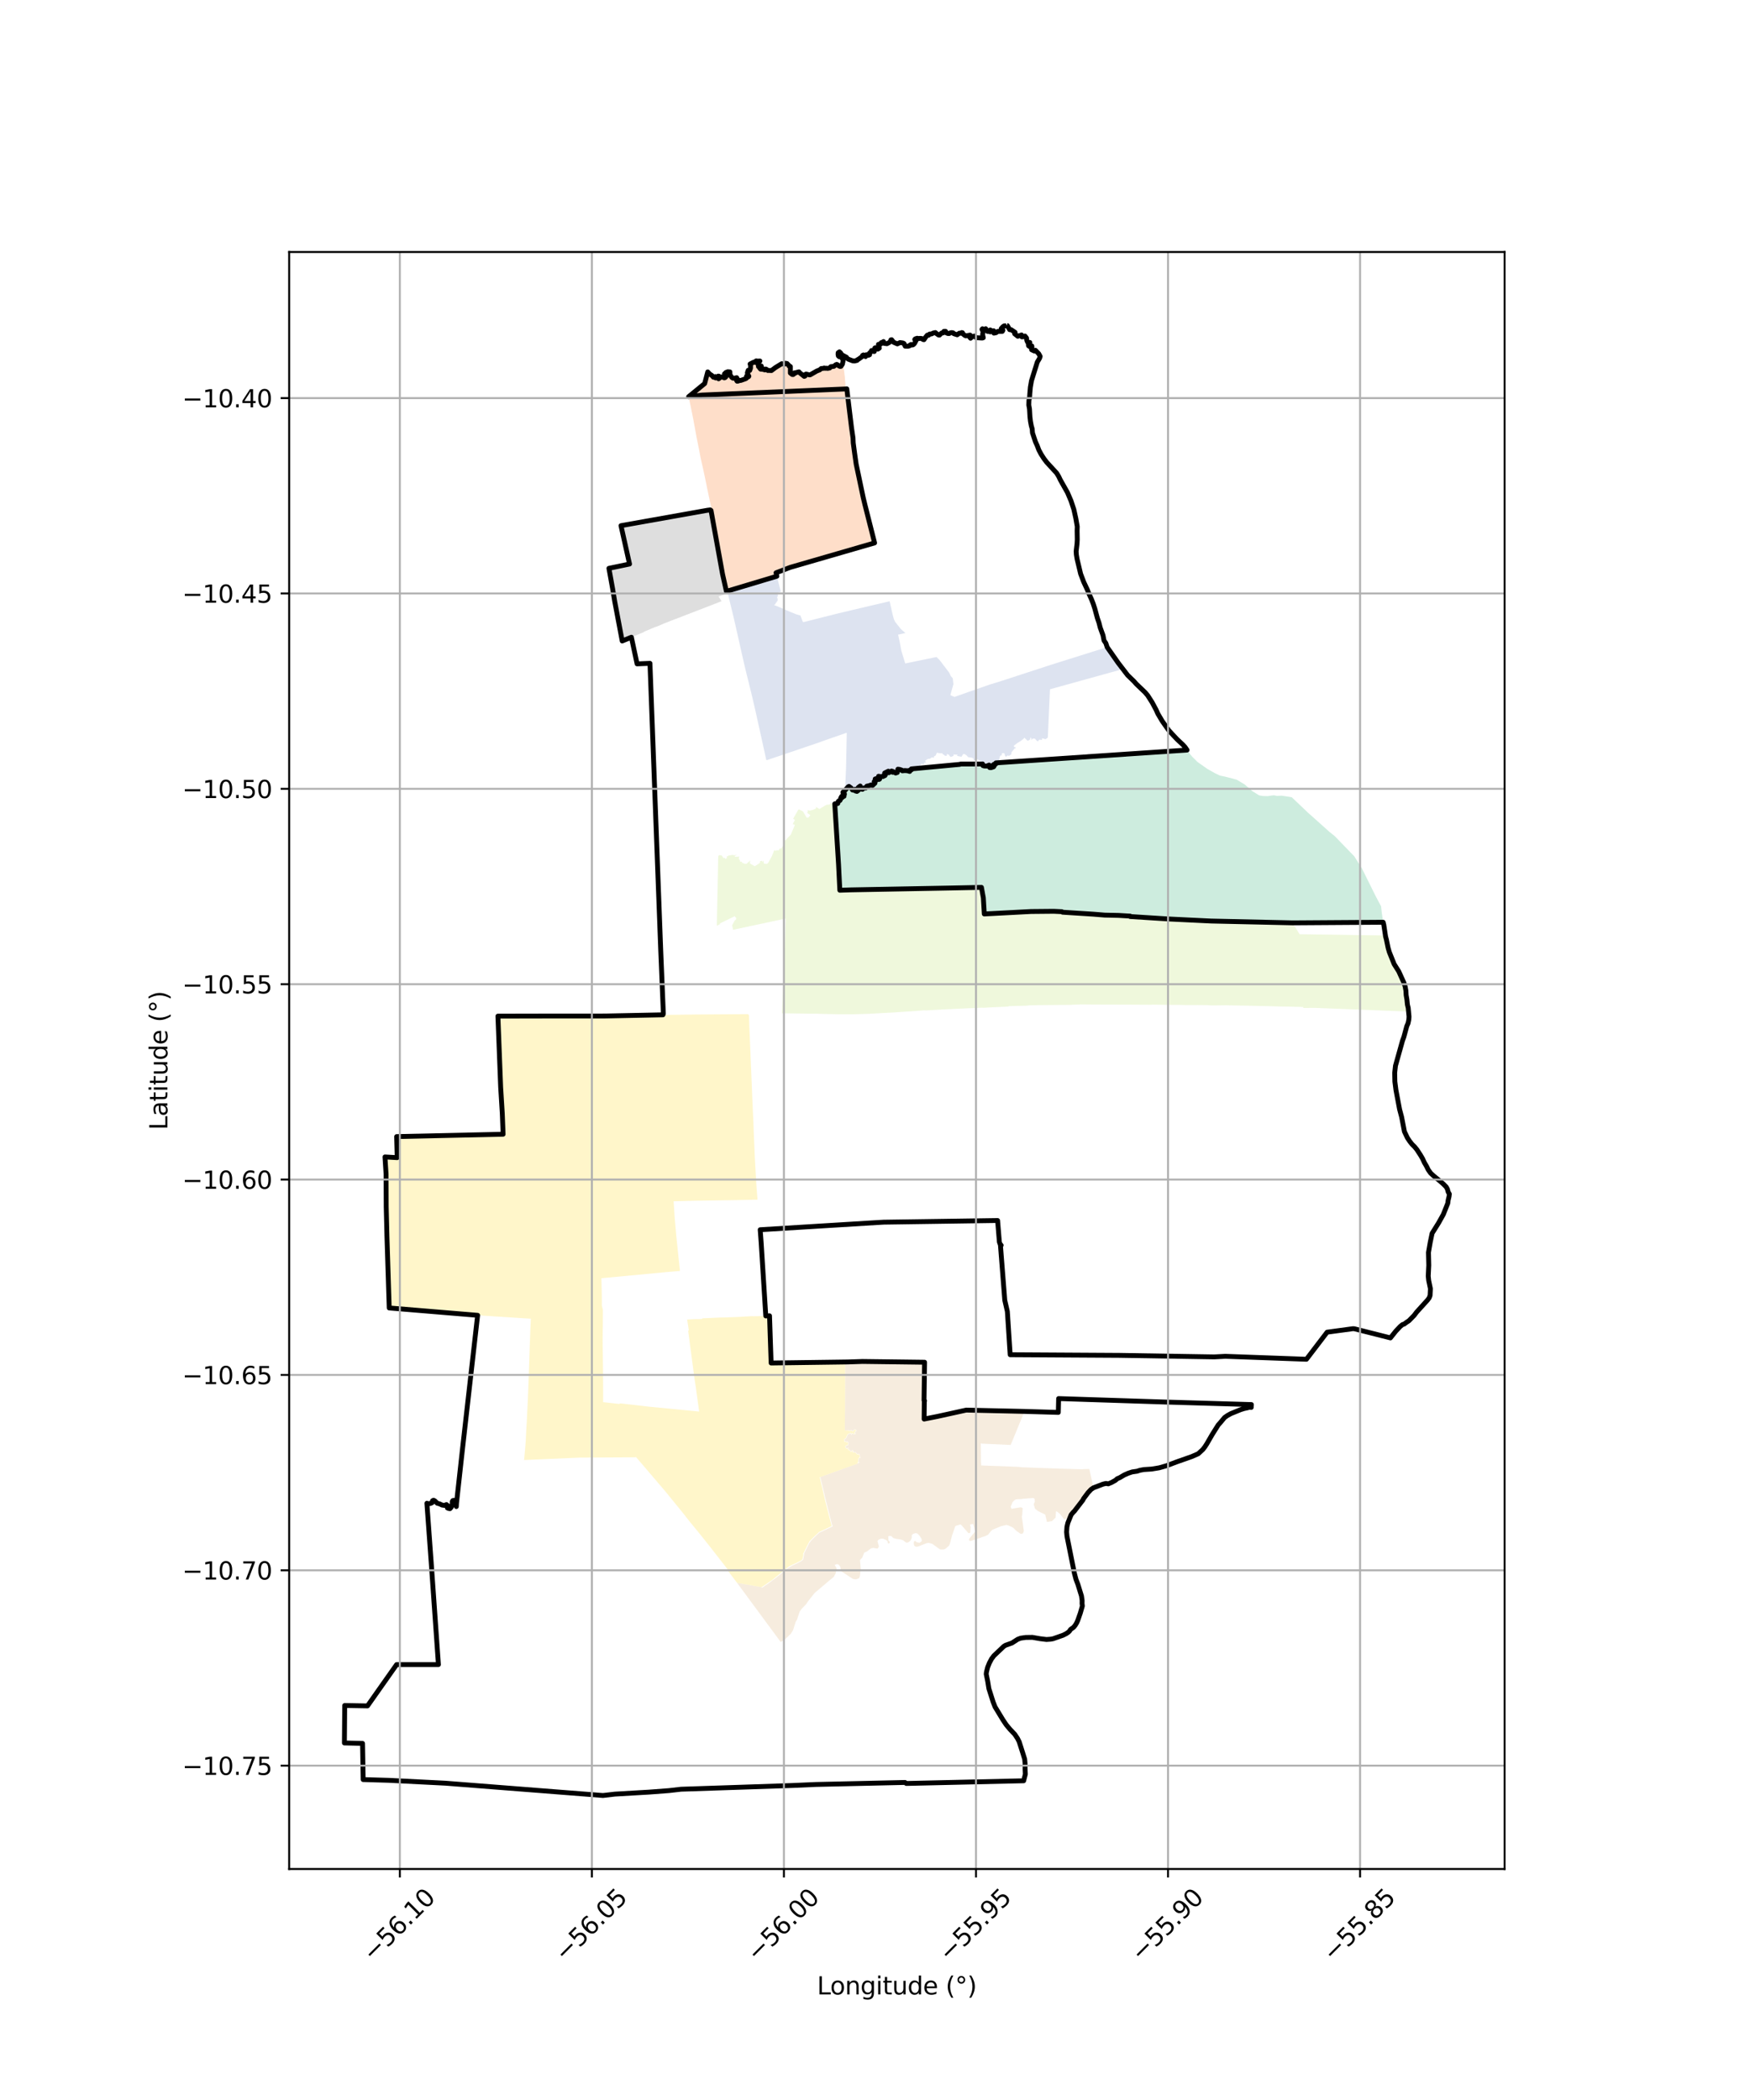 <?xml version="1.0" encoding="utf-8" standalone="no"?>
<!DOCTYPE svg PUBLIC "-//W3C//DTD SVG 1.1//EN"
  "http://www.w3.org/Graphics/SVG/1.1/DTD/svg11.dtd">
<svg xmlns:xlink="http://www.w3.org/1999/xlink" width="720pt" height="864pt" viewBox="0 0 720 864" xmlns="http://www.w3.org/2000/svg" version="1.1">
 <defs>
  <style type="text/css">*{stroke-linejoin: round; stroke-linecap: butt}</style>
 </defs>
 <g id="figure_1">
  <g id="patch_1">
   <path d="M 0 864 
L 720 864 
L 720 0 
L 0 0 
z
" style="fill: #ffffff"/>
  </g>
  <g id="axes_1">
   <g id="patch_2">
    <path d="M 118.969 768.96 
L 619.031 768.96 
L 619.031 103.68 
L 118.969 103.68 
z
" style="fill: #ffffff"/>
   </g>
   <g id="PatchCollection_1">
    <path d="M 311.141 148.472 
L 311.609 148.587 
L 312.283 148.5 
L 312.638 148.523 
L 312.597 148.611 
L 312.397 148.625 
L 311.837 149.385 
L 311.785 149.783 
L 312.064 149.94 
L 312.007 150.165 
L 312.063 150.842 
L 312.33 150.92 
L 313.199 150.577 
L 313.273 150.912 
L 312.995 151.139 
L 312.734 150.867 
L 312.613 151.519 
L 312.952 151.884 
L 313.804 151.939 
L 314.667 152.189 
L 314.63 151.855 
L 314.842 151.976 
L 315.065 151.843 
L 315.292 151.929 
L 315.898 152.432 
L 316.155 152.405 
L 317.395 152.46 
L 318.31 151.701 
L 318.67 151.494 
L 319.026 151.231 
L 320.102 150.586 
L 321.231 149.803 
L 321.617 149.641 
L 322.389 149.683 
L 322.863 149.788 
L 323.079 149.454 
L 323.575 149.479 
L 323.81 149.572 
L 324.207 149.95 
L 324.562 150.353 
L 324.611 150.57 
L 325.185 150.795 
L 325.125 152.266 
L 325.045 153.178 
L 325.176 153.472 
L 325.947 154.075 
L 326.323 154.099 
L 326.789 153.728 
L 326.687 153.498 
L 326.846 153.399 
L 327.244 153.5 
L 327.434 153.303 
L 328.03 153.197 
L 328.363 153.231 
L 328.71 152.983 
L 329.044 153.392 
L 329.881 154.046 
L 330.869 154.841 
L 331.191 154.736 
L 331.029 154.229 
L 331.645 153.894 
L 332.481 154.168 
L 333.082 154.258 
L 333.366 154.197 
L 334.437 153.525 
L 335.224 153.082 
L 336.004 152.673 
L 336.93 152.322 
L 337.274 152.166 
L 337.625 151.921 
L 337.884 151.615 
L 338.696 151.562 
L 339.078 151.412 
L 339.368 151.531 
L 339.972 151.488 
L 340.495 151.567 
L 341.098 151.442 
L 341.392 151.379 
L 341.821 150.863 
L 343.071 150.728 
L 343.87 150.064 
L 344.259 149.92 
L 344.608 150.083 
L 345.151 150.57 
L 345.621 150.761 
L 345.983 150.723 
L 346.579 149.842 
L 346.958 150.051 
L 347.594 155.138 
L 347.966 160.024 
L 348.294 161.81 
L 348.497 163.537 
L 348.881 166.751 
L 349.621 172.853 
L 349.996 176.189 
L 350.3 178.546 
L 350.375 179.015 
L 350.587 180.157 
L 350.666 182.265 
L 350.72 182.966 
L 350.86 183.564 
L 351.059 184.993 
L 352.313 193.047 
L 352.344 193.217 
L 352.703 194.945 
L 353.899 200.628 
L 354.99 205.441 
L 356.009 209.655 
L 356.507 211.806 
L 356.591 212.75 
L 358.425 219.928 
L 359.072 222.438 
L 359.415 223.484 
L 325.15 233.424 
L 319.278 235.665 
L 319.628 237.075 
L 316.858 237.912 
L 315.56 238.3 
L 299.282 243.179 
L 298.553 240.355 
L 295.986 227.438 
L 295.618 225.293 
L 295.093 222.264 
L 294.719 219.257 
L 294.6 218.63 
L 294.539 217.76 
L 294.336 216.659 
L 293.344 211.639 
L 293.209 211.497 
L 292.022 205.993 
L 290.887 200.625 
L 290.538 198.893 
L 289.756 195.144 
L 289.207 192.578 
L 288.493 189.476 
L 288.196 188.125 
L 287.628 185.039 
L 287.261 183.266 
L 286.861 181.238 
L 286.539 179.691 
L 285.84 175.791 
L 285.173 172.205 
L 284.384 168.266 
L 283.325 163.212 
L 289.907 157.928 
L 289.92 157.808 
L 291.182 153.014 
L 291.997 153.911 
L 292.851 154.442 
L 293.225 154.911 
L 293.504 155.186 
L 293.786 155.286 
L 293.986 155.247 
L 294.127 155.103 
L 294.292 154.931 
L 294.356 155.262 
L 294.445 155.504 
L 294.717 155.434 
L 294.898 155.309 
L 295.155 155.015 
L 295.33 154.844 
L 295.463 154.752 
L 295.729 154.675 
L 295.774 154.765 
L 295.781 154.895 
L 295.58 155.127 
L 295.69 155.374 
L 295.594 155.65 
L 295.652 155.849 
L 295.716 155.824 
L 296.078 155.587 
L 296.236 155.463 
L 296.276 155.334 
L 296.47 155.086 
L 296.702 155.101 
L 296.86 155.142 
L 297.209 155.086 
L 297.318 155.175 
L 297.671 155.244 
L 297.978 155.464 
L 298.282 155.372 
L 298.639 155.122 
L 298.75 154.911 
L 298.63 154.551 
L 298.578 154.12 
L 298.42 154.01 
L 298.052 153.842 
L 298.43 153.404 
L 298.569 153.302 
L 298.715 153.199 
L 298.981 153.233 
L 299.395 152.939 
L 300.043 152.922 
L 300.191 152.936 
L 300.3 153.015 
L 300.35 153.426 
L 300.468 153.598 
L 300.485 153.731 
L 300.327 154.158 
L 300.658 154.655 
L 301.05 155.23 
L 301.507 155.573 
L 302.001 155.637 
L 302.745 155.404 
L 302.94 155.346 
L 303.101 155.399 
L 303.174 155.524 
L 302.825 155.725 
L 303.025 156.037 
L 303.139 156.205 
L 303.386 156.16 
L 303.625 156.198 
L 303.377 156.499 
L 303.228 156.483 
L 303.104 156.626 
L 303.271 156.841 
L 303.61 156.811 
L 304.423 156.506 
L 304.721 156.544 
L 305.065 156.426 
L 305.967 156.133 
L 306.576 155.917 
L 306.85 155.794 
L 307.15 155.555 
L 307.258 155.238 
L 307.109 154.892 
L 307.176 154.733 
L 307.264 154.615 
L 307.52 154.567 
L 307.732 155.039 
L 307.949 155.013 
L 308.101 154.791 
L 307.862 154.375 
L 307.62 153.687 
L 307.541 153.514 
L 307.493 153.385 
L 307.57 153.073 
L 307.66 152.9 
L 307.71 152.804 
L 307.664 152.481 
L 307.832 152.357 
L 307.921 152.314 
L 308.169 152.284 
L 308.222 152.399 
L 308.439 152.434 
L 308.632 151.919 
L 308.782 151.495 
L 308.833 150.991 
L 308.802 150.345 
L 308.61 149.769 
L 309.6 149.281 
L 309.992 149.056 
L 310.415 149.088 
L 310.761 148.713 
L 310.933 148.593 
L 311.141 148.472 
" clip-path="url(#p9be7049c33)" style="fill: #fdcdac; fill-opacity: 0.65"/>
    <path d="M 319.628 237.075 
L 320.168 239.208 
L 320.729 241.381 
L 321.256 243.454 
L 320.089 243.856 
L 320.037 244.625 
L 320.077 245.272 
L 319.941 245.382 
L 319.879 245.284 
L 319.719 245.952 
L 319.877 246.175 
L 320.009 246.546 
L 319.869 246.709 
L 320.014 246.947 
L 319.785 247.268 
L 319.733 247.548 
L 319.517 247.472 
L 319.564 247.826 
L 319.308 247.929 
L 319.035 248.317 
L 319.108 248.553 
L 319.017 248.61 
L 318.622 248.756 
L 318.496 249.096 
L 318.708 249.019 
L 319.474 249.308 
L 324.914 251.653 
L 327.769 252.81 
L 329.324 253.237 
L 330.3 255.877 
L 330.651 255.935 
L 344.385 252.481 
L 346.618 251.946 
L 357.368 249.396 
L 362.946 248.105 
L 366.022 247.379 
L 367.169 252.493 
L 367.747 254.684 
L 368.292 255.856 
L 370.676 258.866 
L 372.523 260.447 
L 372.435 260.465 
L 369.493 261.122 
L 370.212 264.329 
L 370.826 267.693 
L 372.433 272.967 
L 374.707 272.494 
L 377.372 271.948 
L 385.231 270.341 
L 385.32 270.324 
L 386.326 271.308 
L 386.911 271.997 
L 390.503 276.716 
L 390.905 277.538 
L 391.136 278.112 
L 391.993 279.064 
L 392.26 281.48 
L 391.001 286.004 
L 391.455 286.189 
L 392.04 286.498 
L 392.412 286.499 
L 392.544 286.799 
L 398.317 284.748 
L 407.42 281.574 
L 409.814 280.861 
L 413.864 279.569 
L 417.167 278.487 
L 422.631 276.699 
L 432.451 273.501 
L 455.514 266.254 
L 456.866 268.199 
L 457.86 269.732 
L 458.883 271.269 
L 459.628 272.203 
L 460.043 272.718 
L 460.879 273.778 
L 462.111 275.239 
L 431.985 283.591 
L 431.105 303.454 
L 430.196 304.129 
L 428.691 303.732 
L 428.7 304.468 
L 427.639 304.277 
L 426.976 305.062 
L 426.382 304.562 
L 425.734 303.859 
L 424.858 303.913 
L 424.245 304.536 
L 424.371 303.905 
L 424.138 303.495 
L 423.911 303.465 
L 423.809 304.263 
L 422.827 304.807 
L 421.469 303.516 
L 421.059 304.007 
L 419.88 304.923 
L 418.534 305.722 
L 417.18 306.766 
L 417.122 307.093 
L 417.401 307.381 
L 417.922 307.54 
L 417.728 307.938 
L 417.394 307.958 
L 417.087 308.401 
L 416.201 309.427 
L 416.027 310.448 
L 415.426 310.775 
L 415.101 311.028 
L 414.603 310.771 
L 413.919 311.375 
L 413.498 310.979 
L 413.264 309.977 
L 412.681 309.791 
L 412.11 310.082 
L 412.188 310.524 
L 412.045 310.918 
L 411.739 310.727 
L 411.329 311.328 
L 411.208 312.041 
L 410.872 313.123 
L 410.326 313.765 
L 409.813 313.747 
L 409.746 313.872 
L 409.697 314.339 
L 408.944 314.45 
L 408.652 314.868 
L 408.999 315.205 
L 408.787 315.493 
L 408.301 315.687 
L 407.731 315.841 
L 407.196 315.795 
L 407.083 315.657 
L 407.278 315.179 
L 406.952 314.781 
L 406.774 314.774 
L 405.977 315.182 
L 404.924 315.152 
L 404.42 314.995 
L 404.351 314.602 
L 404.25 314.31 
L 403.057 312.879 
L 401.54 312.116 
L 401.517 312.606 
L 400.667 312.962 
L 400.516 312.058 
L 399.815 311.717 
L 398.348 311.514 
L 397.465 310.571 
L 397.335 310.589 
L 396.93 310.276 
L 396.288 310.221 
L 395.57 311.355 
L 393.735 310.992 
L 393.986 310.517 
L 392.335 310.408 
L 392.291 311.008 
L 391.146 311.439 
L 390.673 310.994 
L 390.544 310.642 
L 389.615 310.182 
L 389.472 311.04 
L 388.6 310.859 
L 388.484 310.525 
L 388.049 310.503 
L 387.714 309.938 
L 386.912 309.93 
L 385.443 309.709 
L 384.956 310.849 
L 384.387 311.096 
L 384.103 311.824 
L 383.46 311.537 
L 382.586 312.192 
L 381.8 312.235 
L 380.527 313.031 
L 380.925 313.477 
L 380.798 314.031 
L 380.69 313.8 
L 380.346 313.686 
L 380.012 314.487 
L 379.117 314.236 
L 378.1 315.673 
L 377.41 315.611 
L 376.891 315.682 
L 376.387 315.815 
L 375.168 316.209 
L 374.966 316.346 
L 374.981 316.736 
L 374.678 317.13 
L 374.462 316.948 
L 373.533 316.934 
L 373.347 317.109 
L 373.007 317.25 
L 372.282 317.032 
L 371.226 317.135 
L 371.004 316.854 
L 370.133 316.562 
L 369.423 316.471 
L 369.179 317.413 
L 369.176 317.822 
L 368.829 317.763 
L 368.37 317.487 
L 367.461 317.552 
L 367.288 317.743 
L 366.264 317.264 
L 365.685 317.924 
L 365.209 318.063 
L 364.432 317.923 
L 364.334 317.954 
L 363.976 318.044 
L 364.09 318.464 
L 364.038 318.778 
L 363.481 319.342 
L 363.015 319.393 
L 362.506 319.562 
L 361.472 319.374 
L 361.32 319.71 
L 361.244 319.888 
L 361.887 320.544 
L 361.649 320.683 
L 360.841 320.29 
L 360.518 320.548 
L 360.137 320.993 
L 359.673 321.594 
L 359.986 322.206 
L 359.616 322.594 
L 358.942 323.171 
L 358.37 322.77 
L 357.626 323.243 
L 357.168 323.281 
L 356.84 323.397 
L 356.631 323.452 
L 356.343 324.09 
L 356.17 324.211 
L 355.394 324.203 
L 354.66 324.706 
L 354.665 324.415 
L 354.658 324.363 
L 354.316 324.148 
L 353.143 323.969 
L 353.27 324.171 
L 353.787 324.477 
L 353.153 325.157 
L 352.561 325.602 
L 351.845 324.738 
L 351.664 324.895 
L 351.368 324.991 
L 351.213 325.128 
L 350.714 325.008 
L 350.563 324.656 
L 350.083 324.144 
L 349.295 323.558 
L 348.982 323.701 
L 348.251 324.37 
L 348.029 324.811 
L 347.71 325.103 
L 347.995 318.112 
L 348.086 315.942 
L 348.382 301.824 
L 348.323 301.474 
L 339.775 304.462 
L 336.38 305.675 
L 329.715 307.936 
L 315.531 312.745 
L 315.374 312.716 
L 315.251 312.627 
L 314.6 309.604 
L 313.632 305.199 
L 311.914 297.441 
L 310.847 292.642 
L 309.548 287 
L 307.84 280.015 
L 307.18 277.377 
L 306.351 273.951 
L 306.063 272.652 
L 305.584 270.614 
L 304.862 267.409 
L 304.166 264.277 
L 304.135 264.172 
L 303.521 261.417 
L 303.304 260.45 
L 302.827 258.365 
L 302.108 255.187 
L 301.082 250.881 
L 300.462 248.352 
L 299.861 245.913 
L 299.282 243.179 
L 315.56 238.3 
L 316.858 237.912 
L 319.628 237.075 
" clip-path="url(#p9be7049c33)" style="fill: #cbd5e8; fill-opacity: 0.65"/>
    <path d="M 488.391 308.589 
L 489.36 309.907 
L 489.591 310.245 
L 490.562 311.39 
L 492.637 313.458 
L 496.712 316.33 
L 499.763 318.058 
L 501.911 319.098 
L 503.828 319.482 
L 505.537 319.917 
L 508.793 320.78 
L 512.083 322.741 
L 514.407 324.755 
L 515.204 325.463 
L 518.039 327.235 
L 519.643 327.501 
L 521.516 327.553 
L 523.077 327.324 
L 524.15 327.208 
L 525.408 327.461 
L 527.257 327.357 
L 528.94 327.6 
L 531.45 327.999 
L 534.339 330.732 
L 537.964 334.202 
L 541.364 337.235 
L 546.973 342.258 
L 549.132 343.983 
L 557.196 352.315 
L 560.334 357.29 
L 562.578 361.82 
L 566.023 368.774 
L 568.212 372.877 
L 568.47 375.244 
L 569.07 379.442 
L 531.829 379.69 
L 531.957 379.403 
L 528.675 379.47 
L 527.943 379.528 
L 527.827 379.522 
L 521.924 379.358 
L 521.537 379.348 
L 520.089 379.309 
L 516.609 379.21 
L 513.936 379.132 
L 512.922 379.17 
L 503.352 378.783 
L 498.348 378.653 
L 478.241 377.698 
L 477.953 377.689 
L 464.995 376.907 
L 463.362 376.826 
L 460.188 376.624 
L 455.259 376.314 
L 454.625 376.268 
L 447.953 375.688 
L 436.874 375.089 
L 433.538 374.93 
L 429.553 374.932 
L 424.183 375.016 
L 419.519 375.28 
L 405.465 376.008 
L 405.332 373.765 
L 405.188 371.146 
L 404.709 367.124 
L 404.255 364.872 
L 403.694 364.894 
L 391.935 365.113 
L 391.726 364.893 
L 386.807 364.962 
L 377.176 365.263 
L 370.089 365.491 
L 357.95 365.764 
L 345.52 365.979 
L 345.001 355.621 
L 344.653 349.044 
L 343.461 330.998 
L 344.763 330.866 
L 345.112 329.851 
L 345.728 329.529 
L 347.762 327.187 
L 347.856 325.264 
L 348.205 324.945 
L 349.102 323.885 
L 349.265 323.667 
L 350.636 325.183 
L 352.341 325.786 
L 354.663 324.914 
L 356.393 324.335 
L 357.179 323.482 
L 358.249 323.306 
L 359 323.455 
L 360.25 322.197 
L 361.346 320.957 
L 362.072 320.798 
L 363.988 319.375 
L 365.495 318.285 
L 366.319 317.535 
L 367.13 317.967 
L 367.453 318.096 
L 369.155 318.216 
L 369.733 317.011 
L 369.871 316.729 
L 371.083 317.349 
L 372.547 317.499 
L 373.571 317.298 
L 374.272 317.381 
L 374.691 317.346 
L 375.817 316.209 
L 394.855 314.489 
L 395.273 314.348 
L 404.023 314.342 
L 404.382 315.29 
L 406.798 315.637 
L 407.3 316.147 
L 409.013 315.585 
L 409.463 314.72 
L 410.039 314.412 
L 410.473 313.91 
L 488.391 308.589 
" clip-path="url(#p9be7049c33)" style="fill: #b3e2cd; fill-opacity: 0.65"/>
    <path d="M 341.692 330.161 
L 342.253 330.842 
L 342.957 330.639 
L 343.153 330.652 
L 343.461 330.998 
L 344.653 349.044 
L 345.001 355.621 
L 345.52 365.979 
L 345.53 366.272 
L 349.933 366.121 
L 356.946 366.003 
L 361.625 365.881 
L 363.963 365.868 
L 368.984 365.724 
L 374.052 365.646 
L 377.25 365.555 
L 391.373 365.348 
L 403.795 365.094 
L 404.508 369.405 
L 404.787 373.769 
L 404.917 376.006 
L 405.465 376.008 
L 419.519 375.28 
L 424.183 375.016 
L 429.553 374.932 
L 433.538 374.93 
L 436.874 375.089 
L 437.164 375.309 
L 447.439 375.947 
L 449.836 376.121 
L 454.501 376.502 
L 455.259 376.314 
L 460.188 376.624 
L 463.362 376.826 
L 464.995 376.907 
L 464.985 377.087 
L 469.793 377.405 
L 473.827 377.626 
L 477.975 377.878 
L 478.279 377.856 
L 480.99 378.107 
L 498.323 378.944 
L 513.933 379.315 
L 521.535 379.528 
L 531.829 379.69 
L 534.719 384.426 
L 535.007 384.373 
L 569.572 384.88 
L 570.83 390.275 
L 571.737 392.43 
L 572.427 394.489 
L 572.697 395.867 
L 573.642 397.21 
L 575.134 399.414 
L 575.97 401.284 
L 576.871 403.128 
L 577.473 404.755 
L 577.877 406.451 
L 578.387 411.328 
L 579.049 413.318 
L 579.326 416.178 
L 541.273 414.682 
L 536.442 414.699 
L 536.181 414.696 
L 536.181 414.58 
L 536.163 414.308 
L 535.871 414.304 
L 530.305 414.155 
L 526.826 414.106 
L 521.934 413.964 
L 520.19 413.936 
L 518.22 413.902 
L 516.14 413.832 
L 513.936 413.786 
L 511.98 413.738 
L 507.893 413.678 
L 504.4 413.608 
L 499.833 413.664 
L 497.622 413.65 
L 496.93 413.535 
L 494.956 413.519 
L 492.67 413.501 
L 488.205 413.518 
L 485.012 413.432 
L 480.216 413.424 
L 473.985 413.334 
L 473.717 413.39 
L 464.175 413.341 
L 453.019 413.31 
L 444.785 413.231 
L 440.084 413.437 
L 436.342 413.454 
L 426.668 413.542 
L 426.364 413.588 
L 423.328 413.638 
L 422.469 413.769 
L 414.949 413.968 
L 414.956 414.138 
L 414.307 414.14 
L 414.162 414.155 
L 413.064 414.231 
L 412.92 414.218 
L 411.491 414.295 
L 411.39 414.295 
L 409.729 414.374 
L 409.613 414.374 
L 408.66 414.421 
L 408.545 414.421 
L 407.808 414.467 
L 407.678 414.468 
L 405.772 414.562 
L 405.657 414.577 
L 404.386 414.639 
L 404.083 414.611 
L 402.639 414.645 
L 402.508 414.674 
L 401.687 414.72 
L 398.908 414.809 
L 389.528 415.242 
L 383.913 415.548 
L 381.049 415.721 
L 380.093 415.669 
L 377.389 415.9 
L 372.567 416.226 
L 367.428 416.57 
L 357.174 417.126 
L 350.69 417.309 
L 350.386 417.304 
L 347.159 417.296 
L 345.906 417.291 
L 344.723 417.292 
L 342.271 417.238 
L 340.109 417.192 
L 337.949 417.14 
L 335.586 417.061 
L 332.418 417.062 
L 330.143 417.008 
L 325.986 416.952 
L 321.705 416.897 
L 322.51 401.069 
L 323.253 377.97 
L 323.041 377.965 
L 301.591 382.544 
L 301.288 381.008 
L 301.228 380.687 
L 302.038 379.187 
L 302.412 378.497 
L 302.737 378.535 
L 302.91 377.66 
L 302.444 377.223 
L 302.368 376.925 
L 299.983 378.074 
L 297.736 379.174 
L 296.211 379.919 
L 296.21 380.242 
L 294.916 380.886 
L 295.496 352.159 
L 295.629 352.329 
L 295.663 351.919 
L 296.116 351.835 
L 296.559 351.915 
L 296.899 351.936 
L 297.671 353.034 
L 298.155 352.92 
L 298.491 353.4 
L 299.166 352.908 
L 298.846 352.508 
L 299.896 351.965 
L 300.945 351.797 
L 301.447 351.75 
L 302.127 351.864 
L 303.136 351.678 
L 302.276 352.244 
L 302.36 352.534 
L 304.2 352.417 
L 303.916 353.211 
L 304.374 353.891 
L 304.445 354.462 
L 305.315 354.557 
L 305.176 354.889 
L 306.641 355.455 
L 307.217 355.331 
L 308.656 354.038 
L 308.495 355.163 
L 309.207 355.652 
L 310.528 356.387 
L 312.584 355.091 
L 312.735 354.284 
L 313.521 354.153 
L 313.769 354.651 
L 314.087 354.023 
L 314.318 355.344 
L 315.59 355.443 
L 316.137 354.85 
L 317.165 353.004 
L 317.649 352.077 
L 318.546 349.771 
L 319.218 350.046 
L 319.731 349.671 
L 319.958 349.962 
L 320.408 349.778 
L 320.925 348.981 
L 321.321 349.262 
L 322.419 347.637 
L 322.625 346.36 
L 322.685 345.728 
L 323.226 345.712 
L 323.644 345.244 
L 324.139 344.614 
L 325.341 343.44 
L 326.999 339.503 
L 326.823 339.21 
L 326.136 339.095 
L 327.039 337.317 
L 326.32 336.862 
L 328.394 333.244 
L 328.636 332.972 
L 330.389 333.858 
L 331.836 336.349 
L 332.509 336.438 
L 333.407 335.412 
L 332.004 334.372 
L 332.343 334.043 
L 332.271 333.295 
L 333.204 333.501 
L 334.528 333.173 
L 335.26 332.865 
L 335.654 332.677 
L 335.796 332.199 
L 335.485 331.834 
L 337.123 332.852 
L 339.313 331.528 
L 340.092 331.089 
L 341.097 331.04 
L 341.657 330.775 
L 341.692 330.161 
" clip-path="url(#p9be7049c33)" style="fill: #e6f5c9; fill-opacity: 0.65"/>
    <path d="M 361.439 560.239 
L 368.654 560.341 
L 374.739 560.432 
L 380.339 560.465 
L 380.174 576.11 
L 379.905 583.901 
L 380.235 583.843 
L 398.807 580.138 
L 405.943 580.299 
L 414.23 580.485 
L 415.859 580.525 
L 421.504 580.693 
L 415.817 594.501 
L 403.819 593.94 
L 403.828 593.798 
L 403.532 593.924 
L 403.611 601.536 
L 403.673 602.615 
L 403.691 602.933 
L 407.861 603.088 
L 412.944 603.265 
L 419.159 603.525 
L 420.261 603.669 
L 428.752 603.989 
L 439.09 604.331 
L 445.487 604.513 
L 445.713 604.429 
L 448.177 604.372 
L 449.896 612.117 
L 447.101 615.23 
L 444.439 619.248 
L 441.888 622.177 
L 440.902 622.74 
L 439.175 624.54 
L 437.88 625.156 
L 436.002 622.744 
L 434.658 621.773 
L 434.459 621.935 
L 434.311 624.377 
L 432.819 625.819 
L 430.747 626.171 
L 430.038 623.149 
L 426.978 621.637 
L 425.842 620.72 
L 425.283 618.883 
L 425.752 617.894 
L 425.681 616.679 
L 425.132 616.311 
L 420.9 616.635 
L 420.276 616.781 
L 418.755 616.808 
L 417.931 616.898 
L 417.358 617.236 
L 416.599 618.013 
L 415.824 619.946 
L 415.997 620.33 
L 416.141 620.765 
L 419.953 620.137 
L 420.758 620.451 
L 420.567 623.418 
L 420.404 623.856 
L 421.242 629.969 
L 421.025 630.484 
L 420.742 630.972 
L 419.937 631.089 
L 418.039 629.737 
L 416.8 628.515 
L 414.841 627.584 
L 414.061 627.407 
L 411.897 627.919 
L 408.365 629.353 
L 407.761 629.89 
L 406.521 631.424 
L 405.354 631.992 
L 404.809 632.193 
L 404.195 632.365 
L 403.067 632.805 
L 399.241 634.046 
L 398.623 633.687 
L 398.801 633.04 
L 401.201 630.133 
L 400.384 627.017 
L 399.086 627.209 
L 399.351 628.314 
L 399.226 630.52 
L 398.863 630.797 
L 398.41 630.744 
L 395.442 627.359 
L 395.116 627.195 
L 393.067 627.837 
L 391.731 631.655 
L 390.859 635.001 
L 390.476 635.907 
L 389.079 637.155 
L 388.266 637.509 
L 386.762 637.485 
L 383.505 635.143 
L 382.113 634.791 
L 381.251 634.901 
L 377.736 636.28 
L 377.108 636.389 
L 376.384 636.193 
L 376.147 635.881 
L 375.974 635.385 
L 375.946 634.615 
L 376.123 634.179 
L 376.452 633.998 
L 376.621 634.034 
L 377.089 634.515 
L 377.784 634.647 
L 378.379 634.71 
L 379.012 634.288 
L 379.285 633.868 
L 379.117 633.102 
L 378.419 631.963 
L 377.83 631.294 
L 377.345 630.893 
L 376.713 630.757 
L 375.962 630.972 
L 375.269 631.372 
L 375.142 631.766 
L 375.088 631.833 
L 375.134 632.468 
L 375.052 632.855 
L 374.702 633.656 
L 374.434 633.998 
L 373.926 634.424 
L 373.386 634.661 
L 372.793 634.658 
L 372.304 634.296 
L 371.475 633.668 
L 370.468 633.372 
L 368.612 633.101 
L 367.517 632.787 
L 366.745 631.99 
L 365.913 631.926 
L 365.434 632.141 
L 365.48 632.656 
L 365.566 633.891 
L 365.986 634.248 
L 366.06 634.697 
L 365.819 635.017 
L 365.428 635.056 
L 365.317 634.831 
L 365.058 633.979 
L 364.427 633.531 
L 363.375 633.083 
L 362.528 633.042 
L 361.455 633.473 
L 361.006 634.078 
L 361.629 636.309 
L 361.093 637.13 
L 359.245 636.848 
L 358.4 637.024 
L 356.595 638.365 
L 355.589 638.776 
L 354.781 640.796 
L 353.825 641.848 
L 354.132 645.399 
L 353.789 648.497 
L 353.42 649.356 
L 352.175 649.795 
L 350.881 649.617 
L 347.054 647.07 
L 346.058 646.479 
L 345.706 644.577 
L 344.998 643.683 
L 344.258 643.533 
L 343.391 643.864 
L 344.211 645.196 
L 343.82 647.305 
L 343.029 648.79 
L 342.133 649.532 
L 340.773 650.596 
L 340.092 651.217 
L 335.149 655.414 
L 332.27 659.03 
L 331.689 659.976 
L 329.853 661.899 
L 329.021 663.033 
L 328.691 663.955 
L 327.928 666.365 
L 327.349 667.311 
L 326.294 670.675 
L 325.373 672.184 
L 322.941 674.488 
L 321.369 675.503 
L 321.119 675.448 
L 303.237 651.213 
L 313.353 653.027 
L 313.561 653.236 
L 316.253 651.395 
L 318.413 649.777 
L 318.829 649.512 
L 323.716 645.572 
L 324.285 645.096 
L 325.794 644.215 
L 328.072 643.154 
L 329.785 642.231 
L 330.149 641.942 
L 330.407 641.601 
L 330.505 641.322 
L 330.926 638.959 
L 333.022 634.773 
L 333.789 633.788 
L 335.22 632.361 
L 337.023 630.635 
L 339.742 629.348 
L 342.481 628.054 
L 342.579 627.691 
L 342.379 627.547 
L 339.874 617.71 
L 337.498 607.686 
L 352.932 602.149 
L 352.958 601.961 
L 353.671 601.792 
L 353.203 601.433 
L 353.215 600.717 
L 353.474 599.794 
L 354.066 599.888 
L 353.54 598.113 
L 352.754 598.26 
L 352.067 597.487 
L 350.955 597.447 
L 351.087 596.729 
L 350.527 596.641 
L 350.187 597.216 
L 349.388 596.329 
L 349.068 596.425 
L 349.132 595.617 
L 348.367 595.935 
L 347.903 595.263 
L 348.167 594.765 
L 348.899 594.697 
L 349.183 593.649 
L 348.603 592.959 
L 348.405 593.323 
L 348.065 592.939 
L 347.482 592.993 
L 347.604 592.761 
L 347.387 592.247 
L 348.188 591.722 
L 348.815 590.222 
L 349.929 589.672 
L 350.362 590.379 
L 350.62 589.749 
L 351.092 590.012 
L 352.164 590.021 
L 351.665 589.345 
L 352.448 588.681 
L 351.968 588.013 
L 351.401 588.074 
L 350.973 588.779 
L 350.089 588.377 
L 349.701 588.655 
L 349.148 588.376 
L 347.584 588.522 
L 347.697 573.301 
L 347.723 560.502 
L 347.722 560.368 
L 354.495 560.275 
L 361.439 560.239 
" clip-path="url(#p9be7049c33)" style="fill: #f1e2cc; fill-opacity: 0.65"/>
    <path d="M 292.215 209.794 
L 292.53 210.02 
L 294.029 218.332 
L 294.895 223.261 
L 295.352 225.859 
L 295.88 228.943 
L 297.222 235.944 
L 297.274 236.215 
L 298.399 241.259 
L 298.864 243.304 
L 299.074 244.181 
L 295.642 245.399 
L 296.875 247.352 
L 278.02 254.646 
L 276.12 255.357 
L 273.387 256.442 
L 270.646 257.625 
L 269.626 257.964 
L 268.553 258.395 
L 264.965 259.916 
L 264.996 260.026 
L 259.771 262.173 
L 255.99 263.721 
L 252.907 247.413 
L 252.075 242.376 
L 250.529 233.828 
L 257.827 232.299 
L 259.011 232.059 
L 255.49 216.273 
L 260.9 215.296 
L 263.998 214.728 
L 266.995 214.172 
L 267.217 214.131 
L 276.926 212.416 
L 276.992 212.404 
L 278.896 212.094 
L 281.735 211.592 
L 287.48 210.528 
L 289.043 210.284 
L 291.019 209.945 
L 292.215 209.794 
" clip-path="url(#p9be7049c33)" style="fill: #cccccc; fill-opacity: 0.65"/>
    <path d="M 307.579 417.243 
L 308.02 417.429 
L 308.144 417.952 
L 308.347 423.489 
L 308.57 428.73 
L 308.705 431.906 
L 308.772 433.628 
L 308.934 437.636 
L 309.053 440.468 
L 309.173 443.314 
L 309.58 453.186 
L 309.952 461.424 
L 310.054 464.006 
L 310.046 464.158 
L 310.163 467.017 
L 310.228 468.522 
L 310.293 470.006 
L 310.42 473.002 
L 310.545 475.902 
L 310.549 476.116 
L 310.894 482.182 
L 311.217 487.961 
L 311.671 493.573 
L 303.144 493.759 
L 287.953 493.985 
L 285.186 494.028 
L 277.145 494.247 
L 277.428 498.65 
L 277.572 500.843 
L 278.264 508.72 
L 278.661 512.493 
L 279.747 522.911 
L 274.908 523.309 
L 247.73 525.875 
L 247.42 525.899 
L 247.461 527.192 
L 247.597 532.489 
L 247.621 537.215 
L 248.05 538.925 
L 248.008 545.468 
L 247.95 549.762 
L 247.944 552.126 
L 247.999 556.452 
L 248.09 563.537 
L 248.15 571.869 
L 248.155 576.6 
L 248.128 576.885 
L 254.789 577.627 
L 255.134 577.384 
L 267.053 578.754 
L 287.647 580.755 
L 287.013 576.124 
L 286.268 570.715 
L 285.759 567.406 
L 283.113 547.436 
L 283.404 547.395 
L 282.717 542.88 
L 285.693 542.734 
L 288.745 542.683 
L 289.018 542.394 
L 296.078 542.081 
L 298.894 542.014 
L 304.56 541.797 
L 308.754 541.534 
L 310.269 541.55 
L 315.068 541.417 
L 316.606 541.364 
L 317.261 560.781 
L 347.722 560.368 
L 347.723 560.502 
L 347.697 573.301 
L 347.584 588.522 
L 349.114 588.522 
L 349.714 588.824 
L 350.105 588.544 
L 351.03 588.964 
L 351.487 588.211 
L 351.9 588.167 
L 352.253 588.658 
L 351.47 589.341 
L 351.871 589.873 
L 351.129 589.867 
L 350.548 589.543 
L 350.336 590.06 
L 349.984 589.483 
L 348.702 590.115 
L 348.072 591.625 
L 347.206 592.192 
L 347.444 592.754 
L 347.229 593.163 
L 348.006 593.091 
L 348.433 593.574 
L 348.629 593.215 
L 349.024 593.685 
L 348.786 594.562 
L 348.076 594.627 
L 347.734 595.272 
L 348.315 596.114 
L 348.969 595.842 
L 348.907 596.625 
L 349.342 596.495 
L 350.212 597.459 
L 350.601 596.8 
L 350.918 596.85 
L 350.783 597.586 
L 352.001 597.63 
L 352.7 598.418 
L 353.438 598.28 
L 353.862 599.708 
L 353.37 599.631 
L 353.071 600.696 
L 353.057 601.504 
L 353.295 601.686 
L 352.671 601.754 
L 352.932 602.149 
L 337.498 607.686 
L 337.263 607.734 
L 339.593 617.777 
L 342.173 627.863 
L 340.214 628.801 
L 336.964 630.351 
L 335.258 631.944 
L 333.584 633.605 
L 333.047 634.15 
L 331.69 636.799 
L 330.458 639.312 
L 330.536 639.805 
L 330.162 641.492 
L 329.816 641.897 
L 329.207 642.245 
L 327.547 643.073 
L 325.678 643.955 
L 324.599 644.486 
L 318.525 649.374 
L 318.101 649.779 
L 313.353 653.027 
L 303.237 651.213 
L 299.394 646.146 
L 299.239 645.945 
L 299.329 645.633 
L 297.463 643.222 
L 291.86 636.041 
L 287.404 630.467 
L 284.005 626.334 
L 280.69 622.128 
L 276.095 616.505 
L 273.995 613.904 
L 265.222 603.618 
L 261.683 599.484 
L 261.388 599.577 
L 238.526 599.702 
L 215.626 600.693 
L 216.03 596.405 
L 216.316 592.629 
L 216.512 588.429 
L 216.738 584.782 
L 216.985 579.454 
L 217.19 575.322 
L 217.244 574 
L 217.442 568.749 
L 217.668 562.211 
L 217.9 555.234 
L 218 552.487 
L 218.2 546.959 
L 218.408 542.558 
L 196.508 541.155 
L 188.09 540.456 
L 160.136 538.132 
L 159.964 532.784 
L 159.837 529.296 
L 159.81 527.092 
L 159.748 524.905 
L 159.63 523.079 
L 159.624 520.864 
L 159.442 516.801 
L 159.358 513.897 
L 159.333 512.764 
L 159.198 508.649 
L 159.107 505.605 
L 159.02 502.557 
L 158.972 499.516 
L 158.896 496.472 
L 158.894 494.351 
L 158.86 492.24 
L 158.874 490.131 
L 158.869 488.017 
L 158.881 486.465 
L 158.897 484.93 
L 158.838 483.022 
L 158.239 476.028 
L 163.395 476.288 
L 163.406 476.006 
L 163.19 467.626 
L 177.554 467.302 
L 191.223 466.948 
L 192.053 466.943 
L 206.99 466.656 
L 206.882 464.031 
L 206.724 461.15 
L 206.664 458.253 
L 205.989 447.367 
L 205.664 439.408 
L 205.242 431.76 
L 205.261 429.559 
L 205.172 426.61 
L 204.884 418.15 
L 215.106 418.168 
L 215.408 418.137 
L 224.927 418.136 
L 232.857 418.104 
L 243.963 418.102 
L 244.256 418.113 
L 248.938 418.069 
L 253.446 417.895 
L 253.734 417.884 
L 258.523 417.919 
L 258.812 417.921 
L 272.748 417.581 
L 273.064 417.603 
L 274.678 417.557 
L 276.604 417.518 
L 285.273 417.41 
L 286.249 417.394 
L 307.579 417.243 
" clip-path="url(#p9be7049c33)" style="fill: #fff2ae; fill-opacity: 0.65"/>
   </g>
   <g id="PatchCollection_2">
    <path d="M 414.236 133.92 
L 414.469 133.981 
L 415.406 135.638 
L 416.019 135.652 
L 417.635 136.747 
L 417.45 137.322 
L 418.743 138.348 
L 420.287 137.811 
L 420.425 138.592 
L 421.414 138.503 
L 421.693 138.254 
L 422.338 139.057 
L 422.452 140.06 
L 422.803 140.835 
L 423.195 141.085 
L 423.7 140.893 
L 423.112 141.889 
L 423.209 142.3 
L 423.788 142.679 
L 424.517 142.331 
L 424.573 142.831 
L 424.423 143.9 
L 425.547 144.421 
L 426.01 144.128 
L 427.373 145.546 
L 427.95 146.643 
L 427.67 147.48 
L 426.772 148.971 
L 424.389 156.616 
L 423.92 159.315 
L 423.688 161.998 
L 423.614 163.328 
L 423.341 164.745 
L 423.279 166.641 
L 423.568 168.291 
L 423.751 171.514 
L 423.965 173.361 
L 424.306 175.171 
L 424.669 176.458 
L 424.787 178.067 
L 426.004 181.751 
L 426.76 183.407 
L 427.416 185.147 
L 428.315 186.84 
L 429.494 188.679 
L 430.666 190.222 
L 434.748 194.662 
L 435.62 196.108 
L 436.237 197.418 
L 439.192 202.657 
L 440.641 206.053 
L 441.809 209.577 
L 442.632 213.298 
L 443.214 216.654 
L 443.159 218.364 
L 443.22 221.974 
L 443.126 223.711 
L 442.759 226.803 
L 442.837 228.132 
L 443.147 230.009 
L 443.975 233.475 
L 444.605 236.112 
L 445.873 239.45 
L 447.371 242.644 
L 448.068 244.38 
L 449.079 246.589 
L 449.817 248.502 
L 450.438 250.426 
L 451.501 254.333 
L 452.162 256.267 
L 452.652 258.197 
L 453.815 261.411 
L 454.225 263.531 
L 454.971 264.623 
L 455.514 266.254 
L 460.043 272.718 
L 463.94 277.793 
L 466.575 280.349 
L 467.503 281.41 
L 471.117 284.863 
L 472.195 286.132 
L 474.019 288.986 
L 475.637 291.999 
L 476.346 293.593 
L 478.139 296.63 
L 480.803 300.421 
L 482.768 302.558 
L 484.319 304.198 
L 486.696 306.426 
L 487.591 307.413 
L 488.391 308.589 
L 409.746 313.872 
L 409.697 314.339 
L 408.944 314.45 
L 408.488 314.863 
L 408.999 315.205 
L 408.787 315.493 
L 407.731 315.841 
L 407.196 315.795 
L 407.083 315.657 
L 407.278 315.179 
L 406.952 314.781 
L 405.977 315.182 
L 404.924 315.152 
L 404.42 314.995 
L 404.25 314.31 
L 404.023 314.342 
L 395.273 314.348 
L 394.855 314.489 
L 374.966 316.346 
L 374.981 316.736 
L 373.94 316.993 
L 374.272 317.381 
L 373.347 317.109 
L 372.282 317.032 
L 371.226 317.135 
L 371.004 316.854 
L 370.133 316.562 
L 369.423 316.471 
L 369.176 317.822 
L 368.502 318.058 
L 367.262 317.355 
L 367.288 317.743 
L 366.816 317.219 
L 365.685 317.924 
L 365.48 317.298 
L 363.976 318.044 
L 364.283 318.784 
L 363.859 318.688 
L 364.085 319.102 
L 363.928 319.143 
L 363.265 319.488 
L 363.015 319.393 
L 362.506 319.562 
L 361.472 319.374 
L 361.887 320.544 
L 361.649 320.683 
L 361.499 319.788 
L 360.841 320.29 
L 360.074 320.488 
L 360.573 320.996 
L 360.137 320.993 
L 359.673 321.594 
L 359.986 322.206 
L 358.942 323.171 
L 358.366 322.947 
L 357.626 323.243 
L 356.631 323.452 
L 356.17 324.211 
L 355.394 324.203 
L 354.844 324.746 
L 354.66 324.706 
L 354.665 324.415 
L 354.316 324.148 
L 353.749 324.149 
L 353.918 323.391 
L 353.143 323.969 
L 353.27 324.171 
L 353.787 324.477 
L 353.153 325.157 
L 352.561 325.602 
L 352.186 325.002 
L 352.068 325.482 
L 351.845 324.738 
L 351.739 324.979 
L 351.368 324.991 
L 351.213 325.128 
L 350.714 325.008 
L 350.563 324.656 
L 350.083 324.144 
L 349.295 323.558 
L 348.982 323.701 
L 347.327 325.555 
L 347.212 325.57 
L 346.794 325.958 
L 346.84 326.197 
L 347.174 326.324 
L 347.397 326.543 
L 347.424 326.805 
L 347.194 327.326 
L 347.254 327.607 
L 347.069 327.64 
L 346.927 327.437 
L 346.518 327.436 
L 346.205 327.761 
L 346.561 328.058 
L 346.489 328.146 
L 346.067 328.042 
L 345.883 328.361 
L 345.837 328.837 
L 345.583 329.337 
L 345.309 329.395 
L 344.903 329.687 
L 344.678 330.575 
L 344.401 330.674 
L 343.768 330.634 
L 343.423 330.753 
L 343.461 330.998 
L 345.001 355.621 
L 345.53 366.272 
L 349.933 366.121 
L 391.373 365.348 
L 403.795 365.094 
L 404.574 369.406 
L 404.968 376.033 
L 424.183 375.016 
L 433.538 374.93 
L 436.874 375.089 
L 437.164 375.309 
L 449.836 376.121 
L 454.501 376.502 
L 460.188 376.624 
L 464.995 376.907 
L 464.985 377.087 
L 480.99 378.107 
L 498.323 378.944 
L 531.829 379.69 
L 569.07 379.442 
L 569.338 380.49 
L 570.061 385.27 
L 570.389 386.508 
L 571.096 389.929 
L 571.591 391.675 
L 573.592 396.665 
L 575.488 399.665 
L 577.602 404.333 
L 578.124 405.921 
L 578.429 407.61 
L 578.53 409.419 
L 578.84 411.199 
L 579.049 413.318 
L 579.379 414.7 
L 579.71 418.251 
L 579.633 419.471 
L 579.309 421.029 
L 578.807 422.155 
L 577.603 426.586 
L 577.028 428.178 
L 574.143 438.481 
L 573.819 441.376 
L 573.889 444.992 
L 574.34 448.514 
L 575.827 456.417 
L 576.672 459.591 
L 577.814 465.555 
L 579.05 468.144 
L 579.934 469.489 
L 580.913 470.743 
L 581.967 471.784 
L 582.905 472.914 
L 584.415 475.22 
L 585.295 476.727 
L 586.052 478.368 
L 586.952 479.905 
L 587.614 481.255 
L 588.582 482.634 
L 589.877 483.824 
L 592.562 486.021 
L 593.883 487.188 
L 595.039 488.37 
L 595.522 489.282 
L 595.813 490.399 
L 596.301 491.239 
L 596.181 492.26 
L 595.804 493.868 
L 595.657 495.057 
L 593.827 499.649 
L 591.868 503.162 
L 589.212 507.414 
L 588.456 511.02 
L 587.71 515.298 
L 587.836 520.578 
L 587.617 525.005 
L 587.805 526.83 
L 588.512 530.197 
L 588.372 532.995 
L 588.002 533.988 
L 587.339 534.881 
L 582.831 539.851 
L 581.832 541.181 
L 579.693 543.37 
L 578.775 543.97 
L 577.683 544.778 
L 576.997 544.997 
L 576.096 545.736 
L 574.266 547.685 
L 572.062 550.447 
L 557.197 546.69 
L 556.632 546.662 
L 546.017 548.095 
L 537.51 559.238 
L 504.12 558.022 
L 499.542 558.264 
L 460.556 557.634 
L 415.613 557.372 
L 414.457 539.558 
L 413.397 534.976 
L 411.61 512.328 
L 411.912 512.333 
L 411.513 511.95 
L 411.17 511.005 
L 410.441 502.154 
L 363.626 502.837 
L 360.888 502.99 
L 312.769 505.943 
L 313.165 511.27 
L 315.068 541.417 
L 316.606 541.364 
L 317.261 560.781 
L 348.757 560.354 
L 354.83 560.146 
L 380.399 560.467 
L 380.176 576.128 
L 380.392 576.331 
L 380.292 576.588 
L 380.217 583.847 
L 385.642 582.77 
L 397.547 580.154 
L 421.504 580.692 
L 435.414 581.105 
L 435.554 575.412 
L 478.936 576.826 
L 514.867 577.881 
L 514.791 579.059 
L 514 578.977 
L 513.332 579.2 
L 511.836 579.525 
L 510.415 579.974 
L 506.404 581.613 
L 504.963 582.408 
L 503.818 583.224 
L 502.142 585.232 
L 501.198 586.293 
L 498.731 590.212 
L 496.568 593.954 
L 495.759 595.22 
L 494.859 596.389 
L 492.987 598.114 
L 490.271 599.3 
L 484.217 601.428 
L 479.879 603.059 
L 476.9 603.908 
L 473.804 604.413 
L 470.614 604.622 
L 469.012 604.915 
L 467.829 605.302 
L 465.813 605.593 
L 464.158 606.138 
L 462.535 606.864 
L 460.69 607.953 
L 459.691 608.378 
L 458.893 609.061 
L 457.316 609.938 
L 455.968 610.5 
L 455.029 610.324 
L 453.745 610.643 
L 449.896 612.117 
L 448.871 612.813 
L 447.64 614.134 
L 445.819 616.567 
L 445.516 617.19 
L 442.002 621.759 
L 441.51 622.23 
L 440.704 623.214 
L 439.359 626.535 
L 438.965 628.195 
L 438.826 630.35 
L 438.988 632.095 
L 442.029 647.262 
L 442.7 649.808 
L 443.48 651.868 
L 444.95 656.614 
L 445.219 658.522 
L 445.193 659.781 
L 445.317 660.742 
L 444.475 663.68 
L 443.435 666.645 
L 442.965 667.711 
L 442.387 668.677 
L 441.717 669.506 
L 440.467 670.394 
L 440.001 671.09 
L 439.566 671.512 
L 438.701 672.113 
L 437.379 672.784 
L 433.247 674.23 
L 432.217 674.412 
L 430.534 674.529 
L 427.901 674.208 
L 424.749 673.657 
L 422.021 673.694 
L 419.955 673.988 
L 418.72 674.444 
L 416.338 675.983 
L 413.757 676.889 
L 413.01 677.342 
L 408.912 681.227 
L 407.974 682.476 
L 407.053 684.203 
L 406.337 686.006 
L 405.861 687.901 
L 405.759 688.765 
L 406.371 691.774 
L 406.853 694.746 
L 408.624 700.311 
L 409.385 702.248 
L 412.61 707.556 
L 413.976 709.601 
L 415.536 711.481 
L 417.496 713.539 
L 418.622 715.226 
L 419.324 716.616 
L 420.887 721.527 
L 421.575 723.742 
L 421.749 725.607 
L 421.742 727.571 
L 421.859 729.947 
L 421.161 732.666 
L 372.88 733.765 
L 372.348 733.358 
L 335.662 734.179 
L 325.817 734.611 
L 280.177 736.139 
L 275.255 736.707 
L 266.994 737.33 
L 252.962 738.151 
L 248.076 738.72 
L 183.299 733.659 
L 160.025 732.48 
L 149.415 732.163 
L 149.159 717.285 
L 141.699 717.11 
L 141.822 701.691 
L 151.202 701.857 
L 163.173 684.868 
L 180.382 684.857 
L 177.418 642.994 
L 175.635 618.487 
L 176.047 618.648 
L 176.985 618.599 
L 177.747 618.278 
L 177.952 617.461 
L 178.382 617.246 
L 178.933 617.527 
L 179.87 618.465 
L 180.87 618.74 
L 181.888 619.23 
L 182.833 619.368 
L 183.689 619.031 
L 184.068 619.365 
L 184.068 620.403 
L 184.515 620.621 
L 185.134 620.723 
L 185.651 620.121 
L 185.755 619.496 
L 186.079 618.813 
L 186.056 617.802 
L 186.301 617.398 
L 186.813 617.286 
L 187.315 618.251 
L 187.303 619.138 
L 187.74 619.84 
L 187.828 618.371 
L 190.368 595.355 
L 196.508 541.155 
L 160.136 538.132 
L 159.198 508.649 
L 158.896 496.472 
L 158.838 483.022 
L 158.387 475.997 
L 163.395 476.288 
L 163.406 476.006 
L 163.19 467.626 
L 206.99 466.656 
L 206.664 458.253 
L 205.989 447.367 
L 204.855 418.068 
L 224.929 418.026 
L 248.936 418.014 
L 272.748 417.526 
L 272.926 417.081 
L 271.86 391.457 
L 267.409 272.913 
L 262.113 273.136 
L 259.771 262.173 
L 255.99 263.721 
L 252.907 247.413 
L 252.075 242.376 
L 250.529 233.828 
L 259.011 232.059 
L 255.49 216.273 
L 291.019 209.945 
L 292.215 209.794 
L 292.53 210.02 
L 297.274 236.215 
L 298.864 243.304 
L 319.628 237.075 
L 319.278 235.665 
L 325.15 233.424 
L 359.837 223.372 
L 355.867 207.675 
L 355.145 204.678 
L 352.256 190.967 
L 351.645 186.7 
L 351.045 182.262 
L 350.955 180.199 
L 350.355 176.086 
L 348.401 159.988 
L 347.966 160.024 
L 288.88 162.536 
L 283.325 163.212 
L 289.92 157.808 
L 291.182 153.014 
L 291.997 153.911 
L 292.851 154.442 
L 293.504 155.186 
L 293.986 155.247 
L 294.292 154.931 
L 294.445 155.504 
L 294.898 155.309 
L 295.463 154.752 
L 295.774 154.765 
L 295.781 154.895 
L 295.58 155.127 
L 295.69 155.374 
L 295.594 155.65 
L 295.652 155.849 
L 295.716 155.824 
L 296.276 155.334 
L 296.47 155.086 
L 297.671 155.244 
L 297.978 155.464 
L 298.282 155.372 
L 298.75 154.911 
L 298.42 154.01 
L 298.052 153.842 
L 298.715 153.199 
L 298.981 153.233 
L 299.395 152.939 
L 300.3 153.015 
L 300.327 154.158 
L 301.05 155.23 
L 301.507 155.573 
L 302.001 155.637 
L 303.101 155.399 
L 303.174 155.524 
L 302.825 155.725 
L 303.139 156.205 
L 303.625 156.198 
L 303.377 156.499 
L 303.228 156.483 
L 303.104 156.626 
L 303.271 156.841 
L 303.61 156.811 
L 304.423 156.506 
L 304.721 156.544 
L 306.85 155.794 
L 307.15 155.555 
L 307.258 155.238 
L 307.109 154.892 
L 307.264 154.615 
L 307.52 154.567 
L 307.732 155.039 
L 307.949 155.013 
L 308.101 154.791 
L 307.862 154.375 
L 307.493 153.385 
L 307.832 152.357 
L 308.169 152.284 
L 308.222 152.399 
L 308.439 152.434 
L 308.782 151.495 
L 308.802 150.345 
L 308.61 149.769 
L 309.992 149.056 
L 310.415 149.088 
L 310.933 148.593 
L 311.141 148.472 
L 311.609 148.587 
L 312.638 148.523 
L 312.597 148.611 
L 312.397 148.625 
L 311.837 149.385 
L 311.785 149.783 
L 312.064 149.94 
L 312.007 150.165 
L 312.063 150.842 
L 312.33 150.92 
L 313.199 150.577 
L 313.273 150.912 
L 312.995 151.139 
L 312.734 150.867 
L 312.613 151.519 
L 312.952 151.884 
L 313.804 151.939 
L 314.667 152.189 
L 314.63 151.855 
L 314.842 151.976 
L 315.065 151.843 
L 315.292 151.929 
L 315.898 152.432 
L 316.155 152.405 
L 317.395 152.46 
L 319.026 151.231 
L 321.617 149.641 
L 322.863 149.788 
L 323.079 149.454 
L 323.81 149.572 
L 324.562 150.353 
L 324.611 150.57 
L 325.185 150.795 
L 325.176 153.472 
L 325.947 154.075 
L 326.323 154.099 
L 326.789 153.728 
L 326.687 153.498 
L 326.846 153.399 
L 327.244 153.5 
L 327.434 153.303 
L 328.71 152.983 
L 329.044 153.392 
L 330.869 154.841 
L 331.191 154.736 
L 331.029 154.229 
L 331.645 153.894 
L 333.082 154.258 
L 333.366 154.197 
L 336.004 152.673 
L 337.274 152.166 
L 337.884 151.615 
L 338.696 151.562 
L 339.078 151.412 
L 339.368 151.531 
L 339.972 151.488 
L 340.495 151.567 
L 341.392 151.379 
L 341.821 150.863 
L 343.071 150.728 
L 343.87 150.064 
L 344.259 149.92 
L 344.608 150.083 
L 345.151 150.57 
L 345.621 150.761 
L 345.983 150.723 
L 346.579 149.842 
L 346.865 148.548 
L 346.815 147.966 
L 346.6 147.673 
L 346.363 147.002 
L 345.305 146.77 
L 344.915 146.415 
L 344.799 145.762 
L 344.849 145.131 
L 345.387 144.758 
L 345.87 145.213 
L 346.305 145.944 
L 348.265 146.995 
L 348.455 147.372 
L 349.073 147.794 
L 350.87 148.471 
L 351.599 148.518 
L 352.618 148.28 
L 352.665 148.078 
L 353.207 147.798 
L 354.806 146.644 
L 354.898 146.206 
L 355.265 146.026 
L 356.122 146.711 
L 356.438 145.946 
L 356.713 146.061 
L 357.347 146.153 
L 357.782 145.948 
L 357.716 145.312 
L 358.582 144.501 
L 358.559 144.222 
L 358.912 144.52 
L 359.714 144.61 
L 359.915 143.194 
L 360.085 143.075 
L 360.497 143.132 
L 361.161 143.657 
L 361.772 143.227 
L 361.42 141.675 
L 361.787 141.676 
L 362.335 141.558 
L 362.562 140.977 
L 362.818 141.01 
L 363.497 140.536 
L 363.68 141.246 
L 364.893 141.415 
L 365.76 140.97 
L 366.381 140.491 
L 366.551 139.833 
L 366.827 139.758 
L 367.651 140.813 
L 369.193 141.487 
L 370.288 140.946 
L 371.476 141.109 
L 371.944 141.352 
L 372.418 142.421 
L 373.556 142.458 
L 374.154 142.307 
L 374.305 142.043 
L 374.85 141.72 
L 375.056 141.975 
L 375.494 141.922 
L 375.822 141.764 
L 376.283 141.269 
L 376.969 139.955 
L 376.353 139.682 
L 376.56 139.434 
L 377.32 139.168 
L 377.969 139.292 
L 378.493 139.216 
L 379.268 139.287 
L 379.749 139.679 
L 380.158 139.751 
L 380.881 138.662 
L 381.54 137.874 
L 382.065 137.917 
L 382.464 137.441 
L 383.291 137.382 
L 383.938 137.034 
L 384.844 136.828 
L 385.31 137.252 
L 386.15 137.829 
L 386.523 137.87 
L 387.383 137.029 
L 387.993 136.971 
L 388.355 136.332 
L 388.97 136.297 
L 389.112 136.405 
L 389.127 136.848 
L 389.964 137.223 
L 390.551 137.221 
L 390.938 136.962 
L 391.561 136.843 
L 392.172 136.969 
L 392.426 137.288 
L 393.824 137.737 
L 394.701 137.08 
L 395.483 137.104 
L 395.696 136.834 
L 396.001 136.912 
L 396.074 137.283 
L 396.982 138.024 
L 397.419 138.187 
L 399.128 137.867 
L 398.674 138.344 
L 399.316 139.164 
L 400.095 138.476 
L 400.964 138.269 
L 401.658 138.945 
L 404.155 139.082 
L 404.553 138.942 
L 404.264 137.717 
L 404.471 136.391 
L 404.011 135.525 
L 404.211 135.275 
L 404.96 135.587 
L 405.558 135.254 
L 405.683 135.502 
L 406.316 136.355 
L 406.633 136.284 
L 407.445 136.537 
L 407.49 136.134 
L 407.418 135.747 
L 407.566 135.986 
L 408.057 136.066 
L 408.271 136.445 
L 408.728 136.428 
L 408.836 136.092 
L 408.914 137.066 
L 409.812 136.891 
L 410.535 136.348 
L 412.379 136.332 
L 412.629 135.865 
L 412.412 135.259 
L 411.913 135.211 
L 412.625 134.422 
L 413.095 134.098 
L 413.886 134.067 
L 414.236 133.92 
L 414.236 133.92 
" clip-path="url(#p9be7049c33)" style="fill: none; stroke: #000000; stroke-width: 2"/>
   </g>
   <g id="matplotlib.axis_1">
    <g id="xtick_1">
     <g id="line2d_1">
      <path d="M 164.505 768.96 
L 164.505 103.68 
" clip-path="url(#p9be7049c33)" style="fill: none; stroke: #b0b0b0; stroke-width: 0.8; stroke-linecap: square"/>
     </g>
     <g id="line2d_2">
      <defs>
       <path id="m5f304f66b2" d="M 0 0 
L 0 3.5 
" style="stroke: #000000; stroke-width: 0.8"/>
      </defs>
      <g>
       <use xlink:href="#m5f304f66b2" x="164.505" y="768.96" style="stroke: #000000; stroke-width: 0.8"/>
      </g>
     </g>
     <g id="text_1">
      <!-- −56.10 -->
      <g transform="translate(153.372 807.501) rotate(-45) scale(0.1 -0.1)">
       <defs>
        <path id="DejaVuSans-2212" d="M 678 2272 
L 4684 2272 
L 4684 1741 
L 678 1741 
L 678 2272 
z
" transform="scale(0.016)"/>
        <path id="DejaVuSans-35" d="M 691 4666 
L 3169 4666 
L 3169 4134 
L 1269 4134 
L 1269 2991 
Q 1406 3038 1543 3061 
Q 1681 3084 1819 3084 
Q 2600 3084 3056 2656 
Q 3513 2228 3513 1497 
Q 3513 744 3044 326 
Q 2575 -91 1722 -91 
Q 1428 -91 1123 -41 
Q 819 9 494 109 
L 494 744 
Q 775 591 1075 516 
Q 1375 441 1709 441 
Q 2250 441 2565 725 
Q 2881 1009 2881 1497 
Q 2881 1984 2565 2268 
Q 2250 2553 1709 2553 
Q 1456 2553 1204 2497 
Q 953 2441 691 2322 
L 691 4666 
z
" transform="scale(0.016)"/>
        <path id="DejaVuSans-36" d="M 2113 2584 
Q 1688 2584 1439 2293 
Q 1191 2003 1191 1497 
Q 1191 994 1439 701 
Q 1688 409 2113 409 
Q 2538 409 2786 701 
Q 3034 994 3034 1497 
Q 3034 2003 2786 2293 
Q 2538 2584 2113 2584 
z
M 3366 4563 
L 3366 3988 
Q 3128 4100 2886 4159 
Q 2644 4219 2406 4219 
Q 1781 4219 1451 3797 
Q 1122 3375 1075 2522 
Q 1259 2794 1537 2939 
Q 1816 3084 2150 3084 
Q 2853 3084 3261 2657 
Q 3669 2231 3669 1497 
Q 3669 778 3244 343 
Q 2819 -91 2113 -91 
Q 1303 -91 875 529 
Q 447 1150 447 2328 
Q 447 3434 972 4092 
Q 1497 4750 2381 4750 
Q 2619 4750 2861 4703 
Q 3103 4656 3366 4563 
z
" transform="scale(0.016)"/>
        <path id="DejaVuSans-2e" d="M 684 794 
L 1344 794 
L 1344 0 
L 684 0 
L 684 794 
z
" transform="scale(0.016)"/>
        <path id="DejaVuSans-31" d="M 794 531 
L 1825 531 
L 1825 4091 
L 703 3866 
L 703 4441 
L 1819 4666 
L 2450 4666 
L 2450 531 
L 3481 531 
L 3481 0 
L 794 0 
L 794 531 
z
" transform="scale(0.016)"/>
        <path id="DejaVuSans-30" d="M 2034 4250 
Q 1547 4250 1301 3770 
Q 1056 3291 1056 2328 
Q 1056 1369 1301 889 
Q 1547 409 2034 409 
Q 2525 409 2770 889 
Q 3016 1369 3016 2328 
Q 3016 3291 2770 3770 
Q 2525 4250 2034 4250 
z
M 2034 4750 
Q 2819 4750 3233 4129 
Q 3647 3509 3647 2328 
Q 3647 1150 3233 529 
Q 2819 -91 2034 -91 
Q 1250 -91 836 529 
Q 422 1150 422 2328 
Q 422 3509 836 4129 
Q 1250 4750 2034 4750 
z
" transform="scale(0.016)"/>
       </defs>
       <use xlink:href="#DejaVuSans-2212"/>
       <use xlink:href="#DejaVuSans-35" transform="translate(83.789 0)"/>
       <use xlink:href="#DejaVuSans-36" transform="translate(147.412 0)"/>
       <use xlink:href="#DejaVuSans-2e" transform="translate(211.035 0)"/>
       <use xlink:href="#DejaVuSans-31" transform="translate(242.822 0)"/>
       <use xlink:href="#DejaVuSans-30" transform="translate(306.445 0)"/>
      </g>
     </g>
    </g>
    <g id="xtick_2">
     <g id="line2d_3">
      <path d="M 243.518 768.96 
L 243.518 103.68 
" clip-path="url(#p9be7049c33)" style="fill: none; stroke: #b0b0b0; stroke-width: 0.8; stroke-linecap: square"/>
     </g>
     <g id="line2d_4">
      <g>
       <use xlink:href="#m5f304f66b2" x="243.518" y="768.96" style="stroke: #000000; stroke-width: 0.8"/>
      </g>
     </g>
     <g id="text_2">
      <!-- −56.05 -->
      <g transform="translate(232.385 807.501) rotate(-45) scale(0.1 -0.1)">
       <use xlink:href="#DejaVuSans-2212"/>
       <use xlink:href="#DejaVuSans-35" transform="translate(83.789 0)"/>
       <use xlink:href="#DejaVuSans-36" transform="translate(147.412 0)"/>
       <use xlink:href="#DejaVuSans-2e" transform="translate(211.035 0)"/>
       <use xlink:href="#DejaVuSans-30" transform="translate(242.822 0)"/>
       <use xlink:href="#DejaVuSans-35" transform="translate(306.445 0)"/>
      </g>
     </g>
    </g>
    <g id="xtick_3">
     <g id="line2d_5">
      <path d="M 322.532 768.96 
L 322.532 103.68 
" clip-path="url(#p9be7049c33)" style="fill: none; stroke: #b0b0b0; stroke-width: 0.8; stroke-linecap: square"/>
     </g>
     <g id="line2d_6">
      <g>
       <use xlink:href="#m5f304f66b2" x="322.532" y="768.96" style="stroke: #000000; stroke-width: 0.8"/>
      </g>
     </g>
     <g id="text_3">
      <!-- −56.00 -->
      <g transform="translate(311.399 807.501) rotate(-45) scale(0.1 -0.1)">
       <use xlink:href="#DejaVuSans-2212"/>
       <use xlink:href="#DejaVuSans-35" transform="translate(83.789 0)"/>
       <use xlink:href="#DejaVuSans-36" transform="translate(147.412 0)"/>
       <use xlink:href="#DejaVuSans-2e" transform="translate(211.035 0)"/>
       <use xlink:href="#DejaVuSans-30" transform="translate(242.822 0)"/>
       <use xlink:href="#DejaVuSans-30" transform="translate(306.445 0)"/>
      </g>
     </g>
    </g>
    <g id="xtick_4">
     <g id="line2d_7">
      <path d="M 401.545 768.96 
L 401.545 103.68 
" clip-path="url(#p9be7049c33)" style="fill: none; stroke: #b0b0b0; stroke-width: 0.8; stroke-linecap: square"/>
     </g>
     <g id="line2d_8">
      <g>
       <use xlink:href="#m5f304f66b2" x="401.545" y="768.96" style="stroke: #000000; stroke-width: 0.8"/>
      </g>
     </g>
     <g id="text_4">
      <!-- −55.95 -->
      <g transform="translate(390.412 807.501) rotate(-45) scale(0.1 -0.1)">
       <defs>
        <path id="DejaVuSans-39" d="M 703 97 
L 703 672 
Q 941 559 1184 500 
Q 1428 441 1663 441 
Q 2288 441 2617 861 
Q 2947 1281 2994 2138 
Q 2813 1869 2534 1725 
Q 2256 1581 1919 1581 
Q 1219 1581 811 2004 
Q 403 2428 403 3163 
Q 403 3881 828 4315 
Q 1253 4750 1959 4750 
Q 2769 4750 3195 4129 
Q 3622 3509 3622 2328 
Q 3622 1225 3098 567 
Q 2575 -91 1691 -91 
Q 1453 -91 1209 -44 
Q 966 3 703 97 
z
M 1959 2075 
Q 2384 2075 2632 2365 
Q 2881 2656 2881 3163 
Q 2881 3666 2632 3958 
Q 2384 4250 1959 4250 
Q 1534 4250 1286 3958 
Q 1038 3666 1038 3163 
Q 1038 2656 1286 2365 
Q 1534 2075 1959 2075 
z
" transform="scale(0.016)"/>
       </defs>
       <use xlink:href="#DejaVuSans-2212"/>
       <use xlink:href="#DejaVuSans-35" transform="translate(83.789 0)"/>
       <use xlink:href="#DejaVuSans-35" transform="translate(147.412 0)"/>
       <use xlink:href="#DejaVuSans-2e" transform="translate(211.035 0)"/>
       <use xlink:href="#DejaVuSans-39" transform="translate(242.822 0)"/>
       <use xlink:href="#DejaVuSans-35" transform="translate(306.445 0)"/>
      </g>
     </g>
    </g>
    <g id="xtick_5">
     <g id="line2d_9">
      <path d="M 480.559 768.96 
L 480.559 103.68 
" clip-path="url(#p9be7049c33)" style="fill: none; stroke: #b0b0b0; stroke-width: 0.8; stroke-linecap: square"/>
     </g>
     <g id="line2d_10">
      <g>
       <use xlink:href="#m5f304f66b2" x="480.559" y="768.96" style="stroke: #000000; stroke-width: 0.8"/>
      </g>
     </g>
     <g id="text_5">
      <!-- −55.90 -->
      <g transform="translate(469.426 807.501) rotate(-45) scale(0.1 -0.1)">
       <use xlink:href="#DejaVuSans-2212"/>
       <use xlink:href="#DejaVuSans-35" transform="translate(83.789 0)"/>
       <use xlink:href="#DejaVuSans-35" transform="translate(147.412 0)"/>
       <use xlink:href="#DejaVuSans-2e" transform="translate(211.035 0)"/>
       <use xlink:href="#DejaVuSans-39" transform="translate(242.822 0)"/>
       <use xlink:href="#DejaVuSans-30" transform="translate(306.445 0)"/>
      </g>
     </g>
    </g>
    <g id="xtick_6">
     <g id="line2d_11">
      <path d="M 559.573 768.96 
L 559.573 103.68 
" clip-path="url(#p9be7049c33)" style="fill: none; stroke: #b0b0b0; stroke-width: 0.8; stroke-linecap: square"/>
     </g>
     <g id="line2d_12">
      <g>
       <use xlink:href="#m5f304f66b2" x="559.573" y="768.96" style="stroke: #000000; stroke-width: 0.8"/>
      </g>
     </g>
     <g id="text_6">
      <!-- −55.85 -->
      <g transform="translate(548.439 807.501) rotate(-45) scale(0.1 -0.1)">
       <defs>
        <path id="DejaVuSans-38" d="M 2034 2216 
Q 1584 2216 1326 1975 
Q 1069 1734 1069 1313 
Q 1069 891 1326 650 
Q 1584 409 2034 409 
Q 2484 409 2743 651 
Q 3003 894 3003 1313 
Q 3003 1734 2745 1975 
Q 2488 2216 2034 2216 
z
M 1403 2484 
Q 997 2584 770 2862 
Q 544 3141 544 3541 
Q 544 4100 942 4425 
Q 1341 4750 2034 4750 
Q 2731 4750 3128 4425 
Q 3525 4100 3525 3541 
Q 3525 3141 3298 2862 
Q 3072 2584 2669 2484 
Q 3125 2378 3379 2068 
Q 3634 1759 3634 1313 
Q 3634 634 3220 271 
Q 2806 -91 2034 -91 
Q 1263 -91 848 271 
Q 434 634 434 1313 
Q 434 1759 690 2068 
Q 947 2378 1403 2484 
z
M 1172 3481 
Q 1172 3119 1398 2916 
Q 1625 2713 2034 2713 
Q 2441 2713 2670 2916 
Q 2900 3119 2900 3481 
Q 2900 3844 2670 4047 
Q 2441 4250 2034 4250 
Q 1625 4250 1398 4047 
Q 1172 3844 1172 3481 
z
" transform="scale(0.016)"/>
       </defs>
       <use xlink:href="#DejaVuSans-2212"/>
       <use xlink:href="#DejaVuSans-35" transform="translate(83.789 0)"/>
       <use xlink:href="#DejaVuSans-35" transform="translate(147.412 0)"/>
       <use xlink:href="#DejaVuSans-2e" transform="translate(211.035 0)"/>
       <use xlink:href="#DejaVuSans-38" transform="translate(242.822 0)"/>
       <use xlink:href="#DejaVuSans-35" transform="translate(306.445 0)"/>
      </g>
     </g>
    </g>
    <g id="text_7">
     <!-- Longitude (°) -->
     <g transform="translate(336.14 820.57) scale(0.1 -0.1)">
      <defs>
       <path id="DejaVuSans-4c" d="M 628 4666 
L 1259 4666 
L 1259 531 
L 3531 531 
L 3531 0 
L 628 0 
L 628 4666 
z
" transform="scale(0.016)"/>
       <path id="DejaVuSans-6f" d="M 1959 3097 
Q 1497 3097 1228 2736 
Q 959 2375 959 1747 
Q 959 1119 1226 758 
Q 1494 397 1959 397 
Q 2419 397 2687 759 
Q 2956 1122 2956 1747 
Q 2956 2369 2687 2733 
Q 2419 3097 1959 3097 
z
M 1959 3584 
Q 2709 3584 3137 3096 
Q 3566 2609 3566 1747 
Q 3566 888 3137 398 
Q 2709 -91 1959 -91 
Q 1206 -91 779 398 
Q 353 888 353 1747 
Q 353 2609 779 3096 
Q 1206 3584 1959 3584 
z
" transform="scale(0.016)"/>
       <path id="DejaVuSans-6e" d="M 3513 2113 
L 3513 0 
L 2938 0 
L 2938 2094 
Q 2938 2591 2744 2837 
Q 2550 3084 2163 3084 
Q 1697 3084 1428 2787 
Q 1159 2491 1159 1978 
L 1159 0 
L 581 0 
L 581 3500 
L 1159 3500 
L 1159 2956 
Q 1366 3272 1645 3428 
Q 1925 3584 2291 3584 
Q 2894 3584 3203 3211 
Q 3513 2838 3513 2113 
z
" transform="scale(0.016)"/>
       <path id="DejaVuSans-67" d="M 2906 1791 
Q 2906 2416 2648 2759 
Q 2391 3103 1925 3103 
Q 1463 3103 1205 2759 
Q 947 2416 947 1791 
Q 947 1169 1205 825 
Q 1463 481 1925 481 
Q 2391 481 2648 825 
Q 2906 1169 2906 1791 
z
M 3481 434 
Q 3481 -459 3084 -895 
Q 2688 -1331 1869 -1331 
Q 1566 -1331 1297 -1286 
Q 1028 -1241 775 -1147 
L 775 -588 
Q 1028 -725 1275 -790 
Q 1522 -856 1778 -856 
Q 2344 -856 2625 -561 
Q 2906 -266 2906 331 
L 2906 616 
Q 2728 306 2450 153 
Q 2172 0 1784 0 
Q 1141 0 747 490 
Q 353 981 353 1791 
Q 353 2603 747 3093 
Q 1141 3584 1784 3584 
Q 2172 3584 2450 3431 
Q 2728 3278 2906 2969 
L 2906 3500 
L 3481 3500 
L 3481 434 
z
" transform="scale(0.016)"/>
       <path id="DejaVuSans-69" d="M 603 3500 
L 1178 3500 
L 1178 0 
L 603 0 
L 603 3500 
z
M 603 4863 
L 1178 4863 
L 1178 4134 
L 603 4134 
L 603 4863 
z
" transform="scale(0.016)"/>
       <path id="DejaVuSans-74" d="M 1172 4494 
L 1172 3500 
L 2356 3500 
L 2356 3053 
L 1172 3053 
L 1172 1153 
Q 1172 725 1289 603 
Q 1406 481 1766 481 
L 2356 481 
L 2356 0 
L 1766 0 
Q 1100 0 847 248 
Q 594 497 594 1153 
L 594 3053 
L 172 3053 
L 172 3500 
L 594 3500 
L 594 4494 
L 1172 4494 
z
" transform="scale(0.016)"/>
       <path id="DejaVuSans-75" d="M 544 1381 
L 544 3500 
L 1119 3500 
L 1119 1403 
Q 1119 906 1312 657 
Q 1506 409 1894 409 
Q 2359 409 2629 706 
Q 2900 1003 2900 1516 
L 2900 3500 
L 3475 3500 
L 3475 0 
L 2900 0 
L 2900 538 
Q 2691 219 2414 64 
Q 2138 -91 1772 -91 
Q 1169 -91 856 284 
Q 544 659 544 1381 
z
M 1991 3584 
L 1991 3584 
z
" transform="scale(0.016)"/>
       <path id="DejaVuSans-64" d="M 2906 2969 
L 2906 4863 
L 3481 4863 
L 3481 0 
L 2906 0 
L 2906 525 
Q 2725 213 2448 61 
Q 2172 -91 1784 -91 
Q 1150 -91 751 415 
Q 353 922 353 1747 
Q 353 2572 751 3078 
Q 1150 3584 1784 3584 
Q 2172 3584 2448 3432 
Q 2725 3281 2906 2969 
z
M 947 1747 
Q 947 1113 1208 752 
Q 1469 391 1925 391 
Q 2381 391 2643 752 
Q 2906 1113 2906 1747 
Q 2906 2381 2643 2742 
Q 2381 3103 1925 3103 
Q 1469 3103 1208 2742 
Q 947 2381 947 1747 
z
" transform="scale(0.016)"/>
       <path id="DejaVuSans-65" d="M 3597 1894 
L 3597 1613 
L 953 1613 
Q 991 1019 1311 708 
Q 1631 397 2203 397 
Q 2534 397 2845 478 
Q 3156 559 3463 722 
L 3463 178 
Q 3153 47 2828 -22 
Q 2503 -91 2169 -91 
Q 1331 -91 842 396 
Q 353 884 353 1716 
Q 353 2575 817 3079 
Q 1281 3584 2069 3584 
Q 2775 3584 3186 3129 
Q 3597 2675 3597 1894 
z
M 3022 2063 
Q 3016 2534 2758 2815 
Q 2500 3097 2075 3097 
Q 1594 3097 1305 2825 
Q 1016 2553 972 2059 
L 3022 2063 
z
" transform="scale(0.016)"/>
       <path id="DejaVuSans-20" transform="scale(0.016)"/>
       <path id="DejaVuSans-28" d="M 1984 4856 
Q 1566 4138 1362 3434 
Q 1159 2731 1159 2009 
Q 1159 1288 1364 580 
Q 1569 -128 1984 -844 
L 1484 -844 
Q 1016 -109 783 600 
Q 550 1309 550 2009 
Q 550 2706 781 3412 
Q 1013 4119 1484 4856 
L 1984 4856 
z
" transform="scale(0.016)"/>
       <path id="DejaVuSans-b0" d="M 1600 4347 
Q 1350 4347 1178 4173 
Q 1006 4000 1006 3750 
Q 1006 3503 1178 3333 
Q 1350 3163 1600 3163 
Q 1850 3163 2022 3333 
Q 2194 3503 2194 3750 
Q 2194 3997 2020 4172 
Q 1847 4347 1600 4347 
z
M 1600 4750 
Q 1800 4750 1984 4673 
Q 2169 4597 2303 4453 
Q 2447 4313 2519 4134 
Q 2591 3956 2591 3750 
Q 2591 3338 2302 3052 
Q 2013 2766 1594 2766 
Q 1172 2766 890 3047 
Q 609 3328 609 3750 
Q 609 4169 896 4459 
Q 1184 4750 1600 4750 
z
" transform="scale(0.016)"/>
       <path id="DejaVuSans-29" d="M 513 4856 
L 1013 4856 
Q 1481 4119 1714 3412 
Q 1947 2706 1947 2009 
Q 1947 1309 1714 600 
Q 1481 -109 1013 -844 
L 513 -844 
Q 928 -128 1133 580 
Q 1338 1288 1338 2009 
Q 1338 2731 1133 3434 
Q 928 4138 513 4856 
z
" transform="scale(0.016)"/>
      </defs>
      <use xlink:href="#DejaVuSans-4c"/>
      <use xlink:href="#DejaVuSans-6f" transform="translate(53.963 0)"/>
      <use xlink:href="#DejaVuSans-6e" transform="translate(115.145 0)"/>
      <use xlink:href="#DejaVuSans-67" transform="translate(178.523 0)"/>
      <use xlink:href="#DejaVuSans-69" transform="translate(242 0)"/>
      <use xlink:href="#DejaVuSans-74" transform="translate(269.783 0)"/>
      <use xlink:href="#DejaVuSans-75" transform="translate(308.992 0)"/>
      <use xlink:href="#DejaVuSans-64" transform="translate(372.371 0)"/>
      <use xlink:href="#DejaVuSans-65" transform="translate(435.848 0)"/>
      <use xlink:href="#DejaVuSans-20" transform="translate(497.371 0)"/>
      <use xlink:href="#DejaVuSans-28" transform="translate(529.158 0)"/>
      <use xlink:href="#DejaVuSans-b0" transform="translate(568.172 0)"/>
      <use xlink:href="#DejaVuSans-29" transform="translate(618.172 0)"/>
     </g>
    </g>
   </g>
   <g id="matplotlib.axis_2">
    <g id="ytick_1">
     <g id="line2d_13">
      <path d="M 118.969 726.436 
L 619.031 726.436 
" clip-path="url(#p9be7049c33)" style="fill: none; stroke: #b0b0b0; stroke-width: 0.8; stroke-linecap: square"/>
     </g>
     <g id="line2d_14">
      <defs>
       <path id="m12b67db6a5" d="M 0 0 
L -3.5 0 
" style="stroke: #000000; stroke-width: 0.8"/>
      </defs>
      <g>
       <use xlink:href="#m12b67db6a5" x="118.969" y="726.436" style="stroke: #000000; stroke-width: 0.8"/>
      </g>
     </g>
     <g id="text_8">
      <!-- −10.75 -->
      <g transform="translate(74.961 730.235) scale(0.1 -0.1)">
       <defs>
        <path id="DejaVuSans-37" d="M 525 4666 
L 3525 4666 
L 3525 4397 
L 1831 0 
L 1172 0 
L 2766 4134 
L 525 4134 
L 525 4666 
z
" transform="scale(0.016)"/>
       </defs>
       <use xlink:href="#DejaVuSans-2212"/>
       <use xlink:href="#DejaVuSans-31" transform="translate(83.789 0)"/>
       <use xlink:href="#DejaVuSans-30" transform="translate(147.412 0)"/>
       <use xlink:href="#DejaVuSans-2e" transform="translate(211.035 0)"/>
       <use xlink:href="#DejaVuSans-37" transform="translate(242.822 0)"/>
       <use xlink:href="#DejaVuSans-35" transform="translate(306.445 0)"/>
      </g>
     </g>
    </g>
    <g id="ytick_2">
     <g id="line2d_15">
      <path d="M 118.969 646.058 
L 619.031 646.058 
" clip-path="url(#p9be7049c33)" style="fill: none; stroke: #b0b0b0; stroke-width: 0.8; stroke-linecap: square"/>
     </g>
     <g id="line2d_16">
      <g>
       <use xlink:href="#m12b67db6a5" x="118.969" y="646.058" style="stroke: #000000; stroke-width: 0.8"/>
      </g>
     </g>
     <g id="text_9">
      <!-- −10.70 -->
      <g transform="translate(74.961 649.858) scale(0.1 -0.1)">
       <use xlink:href="#DejaVuSans-2212"/>
       <use xlink:href="#DejaVuSans-31" transform="translate(83.789 0)"/>
       <use xlink:href="#DejaVuSans-30" transform="translate(147.412 0)"/>
       <use xlink:href="#DejaVuSans-2e" transform="translate(211.035 0)"/>
       <use xlink:href="#DejaVuSans-37" transform="translate(242.822 0)"/>
       <use xlink:href="#DejaVuSans-30" transform="translate(306.445 0)"/>
      </g>
     </g>
    </g>
    <g id="ytick_3">
     <g id="line2d_17">
      <path d="M 118.969 565.681 
L 619.031 565.681 
" clip-path="url(#p9be7049c33)" style="fill: none; stroke: #b0b0b0; stroke-width: 0.8; stroke-linecap: square"/>
     </g>
     <g id="line2d_18">
      <g>
       <use xlink:href="#m12b67db6a5" x="118.969" y="565.681" style="stroke: #000000; stroke-width: 0.8"/>
      </g>
     </g>
     <g id="text_10">
      <!-- −10.65 -->
      <g transform="translate(74.961 569.48) scale(0.1 -0.1)">
       <use xlink:href="#DejaVuSans-2212"/>
       <use xlink:href="#DejaVuSans-31" transform="translate(83.789 0)"/>
       <use xlink:href="#DejaVuSans-30" transform="translate(147.412 0)"/>
       <use xlink:href="#DejaVuSans-2e" transform="translate(211.035 0)"/>
       <use xlink:href="#DejaVuSans-36" transform="translate(242.822 0)"/>
       <use xlink:href="#DejaVuSans-35" transform="translate(306.445 0)"/>
      </g>
     </g>
    </g>
    <g id="ytick_4">
     <g id="line2d_19">
      <path d="M 118.969 485.304 
L 619.031 485.304 
" clip-path="url(#p9be7049c33)" style="fill: none; stroke: #b0b0b0; stroke-width: 0.8; stroke-linecap: square"/>
     </g>
     <g id="line2d_20">
      <g>
       <use xlink:href="#m12b67db6a5" x="118.969" y="485.304" style="stroke: #000000; stroke-width: 0.8"/>
      </g>
     </g>
     <g id="text_11">
      <!-- −10.60 -->
      <g transform="translate(74.961 489.103) scale(0.1 -0.1)">
       <use xlink:href="#DejaVuSans-2212"/>
       <use xlink:href="#DejaVuSans-31" transform="translate(83.789 0)"/>
       <use xlink:href="#DejaVuSans-30" transform="translate(147.412 0)"/>
       <use xlink:href="#DejaVuSans-2e" transform="translate(211.035 0)"/>
       <use xlink:href="#DejaVuSans-36" transform="translate(242.822 0)"/>
       <use xlink:href="#DejaVuSans-30" transform="translate(306.445 0)"/>
      </g>
     </g>
    </g>
    <g id="ytick_5">
     <g id="line2d_21">
      <path d="M 118.969 404.926 
L 619.031 404.926 
" clip-path="url(#p9be7049c33)" style="fill: none; stroke: #b0b0b0; stroke-width: 0.8; stroke-linecap: square"/>
     </g>
     <g id="line2d_22">
      <g>
       <use xlink:href="#m12b67db6a5" x="118.969" y="404.926" style="stroke: #000000; stroke-width: 0.8"/>
      </g>
     </g>
     <g id="text_12">
      <!-- −10.55 -->
      <g transform="translate(74.961 408.726) scale(0.1 -0.1)">
       <use xlink:href="#DejaVuSans-2212"/>
       <use xlink:href="#DejaVuSans-31" transform="translate(83.789 0)"/>
       <use xlink:href="#DejaVuSans-30" transform="translate(147.412 0)"/>
       <use xlink:href="#DejaVuSans-2e" transform="translate(211.035 0)"/>
       <use xlink:href="#DejaVuSans-35" transform="translate(242.822 0)"/>
       <use xlink:href="#DejaVuSans-35" transform="translate(306.445 0)"/>
      </g>
     </g>
    </g>
    <g id="ytick_6">
     <g id="line2d_23">
      <path d="M 118.969 324.549 
L 619.031 324.549 
" clip-path="url(#p9be7049c33)" style="fill: none; stroke: #b0b0b0; stroke-width: 0.8; stroke-linecap: square"/>
     </g>
     <g id="line2d_24">
      <g>
       <use xlink:href="#m12b67db6a5" x="118.969" y="324.549" style="stroke: #000000; stroke-width: 0.8"/>
      </g>
     </g>
     <g id="text_13">
      <!-- −10.50 -->
      <g transform="translate(74.961 328.348) scale(0.1 -0.1)">
       <use xlink:href="#DejaVuSans-2212"/>
       <use xlink:href="#DejaVuSans-31" transform="translate(83.789 0)"/>
       <use xlink:href="#DejaVuSans-30" transform="translate(147.412 0)"/>
       <use xlink:href="#DejaVuSans-2e" transform="translate(211.035 0)"/>
       <use xlink:href="#DejaVuSans-35" transform="translate(242.822 0)"/>
       <use xlink:href="#DejaVuSans-30" transform="translate(306.445 0)"/>
      </g>
     </g>
    </g>
    <g id="ytick_7">
     <g id="line2d_25">
      <path d="M 118.969 244.172 
L 619.031 244.172 
" clip-path="url(#p9be7049c33)" style="fill: none; stroke: #b0b0b0; stroke-width: 0.8; stroke-linecap: square"/>
     </g>
     <g id="line2d_26">
      <g>
       <use xlink:href="#m12b67db6a5" x="118.969" y="244.172" style="stroke: #000000; stroke-width: 0.8"/>
      </g>
     </g>
     <g id="text_14">
      <!-- −10.45 -->
      <g transform="translate(74.961 247.971) scale(0.1 -0.1)">
       <defs>
        <path id="DejaVuSans-34" d="M 2419 4116 
L 825 1625 
L 2419 1625 
L 2419 4116 
z
M 2253 4666 
L 3047 4666 
L 3047 1625 
L 3713 1625 
L 3713 1100 
L 3047 1100 
L 3047 0 
L 2419 0 
L 2419 1100 
L 313 1100 
L 313 1709 
L 2253 4666 
z
" transform="scale(0.016)"/>
       </defs>
       <use xlink:href="#DejaVuSans-2212"/>
       <use xlink:href="#DejaVuSans-31" transform="translate(83.789 0)"/>
       <use xlink:href="#DejaVuSans-30" transform="translate(147.412 0)"/>
       <use xlink:href="#DejaVuSans-2e" transform="translate(211.035 0)"/>
       <use xlink:href="#DejaVuSans-34" transform="translate(242.822 0)"/>
       <use xlink:href="#DejaVuSans-35" transform="translate(306.445 0)"/>
      </g>
     </g>
    </g>
    <g id="ytick_8">
     <g id="line2d_27">
      <path d="M 118.969 163.794 
L 619.031 163.794 
" clip-path="url(#p9be7049c33)" style="fill: none; stroke: #b0b0b0; stroke-width: 0.8; stroke-linecap: square"/>
     </g>
     <g id="line2d_28">
      <g>
       <use xlink:href="#m12b67db6a5" x="118.969" y="163.794" style="stroke: #000000; stroke-width: 0.8"/>
      </g>
     </g>
     <g id="text_15">
      <!-- −10.40 -->
      <g transform="translate(74.961 167.594) scale(0.1 -0.1)">
       <use xlink:href="#DejaVuSans-2212"/>
       <use xlink:href="#DejaVuSans-31" transform="translate(83.789 0)"/>
       <use xlink:href="#DejaVuSans-30" transform="translate(147.412 0)"/>
       <use xlink:href="#DejaVuSans-2e" transform="translate(211.035 0)"/>
       <use xlink:href="#DejaVuSans-34" transform="translate(242.822 0)"/>
       <use xlink:href="#DejaVuSans-30" transform="translate(306.445 0)"/>
      </g>
     </g>
    </g>
    <g id="text_16">
     <!-- Latitude (°) -->
     <g transform="translate(68.881 464.89) rotate(-90) scale(0.1 -0.1)">
      <defs>
       <path id="DejaVuSans-61" d="M 2194 1759 
Q 1497 1759 1228 1600 
Q 959 1441 959 1056 
Q 959 750 1161 570 
Q 1363 391 1709 391 
Q 2188 391 2477 730 
Q 2766 1069 2766 1631 
L 2766 1759 
L 2194 1759 
z
M 3341 1997 
L 3341 0 
L 2766 0 
L 2766 531 
Q 2569 213 2275 61 
Q 1981 -91 1556 -91 
Q 1019 -91 701 211 
Q 384 513 384 1019 
Q 384 1609 779 1909 
Q 1175 2209 1959 2209 
L 2766 2209 
L 2766 2266 
Q 2766 2663 2505 2880 
Q 2244 3097 1772 3097 
Q 1472 3097 1187 3025 
Q 903 2953 641 2809 
L 641 3341 
Q 956 3463 1253 3523 
Q 1550 3584 1831 3584 
Q 2591 3584 2966 3190 
Q 3341 2797 3341 1997 
z
" transform="scale(0.016)"/>
      </defs>
      <use xlink:href="#DejaVuSans-4c"/>
      <use xlink:href="#DejaVuSans-61" transform="translate(55.713 0)"/>
      <use xlink:href="#DejaVuSans-74" transform="translate(116.992 0)"/>
      <use xlink:href="#DejaVuSans-69" transform="translate(156.201 0)"/>
      <use xlink:href="#DejaVuSans-74" transform="translate(183.984 0)"/>
      <use xlink:href="#DejaVuSans-75" transform="translate(223.193 0)"/>
      <use xlink:href="#DejaVuSans-64" transform="translate(286.572 0)"/>
      <use xlink:href="#DejaVuSans-65" transform="translate(350.049 0)"/>
      <use xlink:href="#DejaVuSans-20" transform="translate(411.572 0)"/>
      <use xlink:href="#DejaVuSans-28" transform="translate(443.359 0)"/>
      <use xlink:href="#DejaVuSans-b0" transform="translate(482.373 0)"/>
      <use xlink:href="#DejaVuSans-29" transform="translate(532.373 0)"/>
     </g>
    </g>
   </g>
   <g id="patch_3">
    <path d="M 118.969 768.96 
L 118.969 103.68 
" style="fill: none; stroke: #000000; stroke-width: 0.8; stroke-linejoin: miter; stroke-linecap: square"/>
   </g>
   <g id="patch_4">
    <path d="M 619.031 768.96 
L 619.031 103.68 
" style="fill: none; stroke: #000000; stroke-width: 0.8; stroke-linejoin: miter; stroke-linecap: square"/>
   </g>
   <g id="patch_5">
    <path d="M 118.969 768.96 
L 619.031 768.96 
" style="fill: none; stroke: #000000; stroke-width: 0.8; stroke-linejoin: miter; stroke-linecap: square"/>
   </g>
   <g id="patch_6">
    <path d="M 118.969 103.68 
L 619.031 103.68 
" style="fill: none; stroke: #000000; stroke-width: 0.8; stroke-linejoin: miter; stroke-linecap: square"/>
   </g>
   <g id="legend_1">
    <g id="patch_7">
     <path d="M 128.65 954.05 
L 609.35 954.05 
Q 611.35 954.05 611.35 952.05 
L 611.35 909.016 
Q 611.35 907.016 609.35 907.016 
L 128.65 907.016 
Q 126.65 907.016 126.65 909.016 
L 126.65 952.05 
Q 126.65 954.05 128.65 954.05 
z
" style="fill: #ffffff; opacity: 0.8; stroke: #cccccc; stroke-linejoin: miter"/>
    </g>
    <g id="line2d_29">
     <defs>
      <path id="m4fe8f207d0" d="M 0 5 
C 1.326 5 2.598 4.473 3.536 3.536 
C 4.473 2.598 5 1.326 5 0 
C 5 -1.326 4.473 -2.598 3.536 -3.536 
C 2.598 -4.473 1.326 -5 0 -5 
C -1.326 -5 -2.598 -4.473 -3.536 -3.536 
C -4.473 -2.598 -5 -1.326 -5 0 
C -5 1.326 -4.473 2.598 -3.536 3.536 
C -2.598 4.473 -1.326 5 0 5 
z
"/>
     </defs>
     <g>
      <use xlink:href="#m4fe8f207d0" x="140.65" y="915.114" style="fill: #b3e2cd; fill-opacity: 0.65"/>
     </g>
    </g>
    <g id="text_17">
     <!-- PA AVAÍ -->
     <g transform="translate(158.65 918.614) scale(0.1 -0.1)">
      <defs>
       <path id="DejaVuSans-50" d="M 1259 4147 
L 1259 2394 
L 2053 2394 
Q 2494 2394 2734 2622 
Q 2975 2850 2975 3272 
Q 2975 3691 2734 3919 
Q 2494 4147 2053 4147 
L 1259 4147 
z
M 628 4666 
L 2053 4666 
Q 2838 4666 3239 4311 
Q 3641 3956 3641 3272 
Q 3641 2581 3239 2228 
Q 2838 1875 2053 1875 
L 1259 1875 
L 1259 0 
L 628 0 
L 628 4666 
z
" transform="scale(0.016)"/>
       <path id="DejaVuSans-41" d="M 2188 4044 
L 1331 1722 
L 3047 1722 
L 2188 4044 
z
M 1831 4666 
L 2547 4666 
L 4325 0 
L 3669 0 
L 3244 1197 
L 1141 1197 
L 716 0 
L 50 0 
L 1831 4666 
z
" transform="scale(0.016)"/>
       <path id="DejaVuSans-56" d="M 1831 0 
L 50 4666 
L 709 4666 
L 2188 738 
L 3669 4666 
L 4325 4666 
L 2547 0 
L 1831 0 
z
" transform="scale(0.016)"/>
       <path id="DejaVuSans-cd" d="M 628 4666 
L 1259 4666 
L 1259 0 
L 628 0 
L 628 4666 
z
M 1119 5935 
L 1697 5935 
L 984 5110 
L 506 5110 
L 1119 5935 
z
" transform="scale(0.016)"/>
      </defs>
      <use xlink:href="#DejaVuSans-50"/>
      <use xlink:href="#DejaVuSans-41" transform="translate(53.928 0)"/>
      <use xlink:href="#DejaVuSans-20" transform="translate(122.336 0)"/>
      <use xlink:href="#DejaVuSans-41" transform="translate(154.123 0)"/>
      <use xlink:href="#DejaVuSans-56" transform="translate(216.156 0)"/>
      <use xlink:href="#DejaVuSans-41" transform="translate(278.189 0)"/>
      <use xlink:href="#DejaVuSans-cd" transform="translate(346.598 0)"/>
     </g>
    </g>
    <g id="line2d_30">
     <defs>
      <path id="mb5e762d162" d="M 0 5 
C 1.326 5 2.598 4.473 3.536 3.536 
C 4.473 2.598 5 1.326 5 0 
C 5 -1.326 4.473 -2.598 3.536 -3.536 
C 2.598 -4.473 1.326 -5 0 -5 
C -1.326 -5 -2.598 -4.473 -3.536 -3.536 
C -4.473 -2.598 -5 -1.326 -5 0 
C -5 1.326 -4.473 2.598 -3.536 3.536 
C -2.598 4.473 -1.326 5 0 5 
z
"/>
     </defs>
     <g>
      <use xlink:href="#mb5e762d162" x="140.65" y="929.793" style="fill: #fdcdac; fill-opacity: 0.65"/>
     </g>
    </g>
    <g id="text_18">
     <!-- PA CRUZEIRO DO SUL -->
     <g transform="translate(158.65 933.293) scale(0.1 -0.1)">
      <defs>
       <path id="DejaVuSans-43" d="M 4122 4306 
L 4122 3641 
Q 3803 3938 3442 4084 
Q 3081 4231 2675 4231 
Q 1875 4231 1450 3742 
Q 1025 3253 1025 2328 
Q 1025 1406 1450 917 
Q 1875 428 2675 428 
Q 3081 428 3442 575 
Q 3803 722 4122 1019 
L 4122 359 
Q 3791 134 3420 21 
Q 3050 -91 2638 -91 
Q 1578 -91 968 557 
Q 359 1206 359 2328 
Q 359 3453 968 4101 
Q 1578 4750 2638 4750 
Q 3056 4750 3426 4639 
Q 3797 4528 4122 4306 
z
" transform="scale(0.016)"/>
       <path id="DejaVuSans-52" d="M 2841 2188 
Q 3044 2119 3236 1894 
Q 3428 1669 3622 1275 
L 4263 0 
L 3584 0 
L 2988 1197 
Q 2756 1666 2539 1819 
Q 2322 1972 1947 1972 
L 1259 1972 
L 1259 0 
L 628 0 
L 628 4666 
L 2053 4666 
Q 2853 4666 3247 4331 
Q 3641 3997 3641 3322 
Q 3641 2881 3436 2590 
Q 3231 2300 2841 2188 
z
M 1259 4147 
L 1259 2491 
L 2053 2491 
Q 2509 2491 2742 2702 
Q 2975 2913 2975 3322 
Q 2975 3731 2742 3939 
Q 2509 4147 2053 4147 
L 1259 4147 
z
" transform="scale(0.016)"/>
       <path id="DejaVuSans-55" d="M 556 4666 
L 1191 4666 
L 1191 1831 
Q 1191 1081 1462 751 
Q 1734 422 2344 422 
Q 2950 422 3222 751 
Q 3494 1081 3494 1831 
L 3494 4666 
L 4128 4666 
L 4128 1753 
Q 4128 841 3676 375 
Q 3225 -91 2344 -91 
Q 1459 -91 1007 375 
Q 556 841 556 1753 
L 556 4666 
z
" transform="scale(0.016)"/>
       <path id="DejaVuSans-5a" d="M 359 4666 
L 4025 4666 
L 4025 4184 
L 1075 531 
L 4097 531 
L 4097 0 
L 288 0 
L 288 481 
L 3238 4134 
L 359 4134 
L 359 4666 
z
" transform="scale(0.016)"/>
       <path id="DejaVuSans-45" d="M 628 4666 
L 3578 4666 
L 3578 4134 
L 1259 4134 
L 1259 2753 
L 3481 2753 
L 3481 2222 
L 1259 2222 
L 1259 531 
L 3634 531 
L 3634 0 
L 628 0 
L 628 4666 
z
" transform="scale(0.016)"/>
       <path id="DejaVuSans-49" d="M 628 4666 
L 1259 4666 
L 1259 0 
L 628 0 
L 628 4666 
z
" transform="scale(0.016)"/>
       <path id="DejaVuSans-4f" d="M 2522 4238 
Q 1834 4238 1429 3725 
Q 1025 3213 1025 2328 
Q 1025 1447 1429 934 
Q 1834 422 2522 422 
Q 3209 422 3611 934 
Q 4013 1447 4013 2328 
Q 4013 3213 3611 3725 
Q 3209 4238 2522 4238 
z
M 2522 4750 
Q 3503 4750 4090 4092 
Q 4678 3434 4678 2328 
Q 4678 1225 4090 567 
Q 3503 -91 2522 -91 
Q 1538 -91 948 565 
Q 359 1222 359 2328 
Q 359 3434 948 4092 
Q 1538 4750 2522 4750 
z
" transform="scale(0.016)"/>
       <path id="DejaVuSans-44" d="M 1259 4147 
L 1259 519 
L 2022 519 
Q 2988 519 3436 956 
Q 3884 1394 3884 2338 
Q 3884 3275 3436 3711 
Q 2988 4147 2022 4147 
L 1259 4147 
z
M 628 4666 
L 1925 4666 
Q 3281 4666 3915 4102 
Q 4550 3538 4550 2338 
Q 4550 1131 3912 565 
Q 3275 0 1925 0 
L 628 0 
L 628 4666 
z
" transform="scale(0.016)"/>
       <path id="DejaVuSans-53" d="M 3425 4513 
L 3425 3897 
Q 3066 4069 2747 4153 
Q 2428 4238 2131 4238 
Q 1616 4238 1336 4038 
Q 1056 3838 1056 3469 
Q 1056 3159 1242 3001 
Q 1428 2844 1947 2747 
L 2328 2669 
Q 3034 2534 3370 2195 
Q 3706 1856 3706 1288 
Q 3706 609 3251 259 
Q 2797 -91 1919 -91 
Q 1588 -91 1214 -16 
Q 841 59 441 206 
L 441 856 
Q 825 641 1194 531 
Q 1563 422 1919 422 
Q 2459 422 2753 634 
Q 3047 847 3047 1241 
Q 3047 1584 2836 1778 
Q 2625 1972 2144 2069 
L 1759 2144 
Q 1053 2284 737 2584 
Q 422 2884 422 3419 
Q 422 4038 858 4394 
Q 1294 4750 2059 4750 
Q 2388 4750 2728 4690 
Q 3069 4631 3425 4513 
z
" transform="scale(0.016)"/>
      </defs>
      <use xlink:href="#DejaVuSans-50"/>
      <use xlink:href="#DejaVuSans-41" transform="translate(53.928 0)"/>
      <use xlink:href="#DejaVuSans-20" transform="translate(122.336 0)"/>
      <use xlink:href="#DejaVuSans-43" transform="translate(154.123 0)"/>
      <use xlink:href="#DejaVuSans-52" transform="translate(223.947 0)"/>
      <use xlink:href="#DejaVuSans-55" transform="translate(293.43 0)"/>
      <use xlink:href="#DejaVuSans-5a" transform="translate(364.873 0)"/>
      <use xlink:href="#DejaVuSans-45" transform="translate(433.379 0)"/>
      <use xlink:href="#DejaVuSans-49" transform="translate(496.562 0)"/>
      <use xlink:href="#DejaVuSans-52" transform="translate(526.055 0)"/>
      <use xlink:href="#DejaVuSans-4f" transform="translate(595.537 0)"/>
      <use xlink:href="#DejaVuSans-20" transform="translate(674.248 0)"/>
      <use xlink:href="#DejaVuSans-44" transform="translate(706.035 0)"/>
      <use xlink:href="#DejaVuSans-4f" transform="translate(783.037 0)"/>
      <use xlink:href="#DejaVuSans-20" transform="translate(861.748 0)"/>
      <use xlink:href="#DejaVuSans-53" transform="translate(893.535 0)"/>
      <use xlink:href="#DejaVuSans-55" transform="translate(957.012 0)"/>
      <use xlink:href="#DejaVuSans-4c" transform="translate(1030.205 0)"/>
     </g>
    </g>
    <g id="line2d_31">
     <defs>
      <path id="m1f22ec5668" d="M 0 5 
C 1.326 5 2.598 4.473 3.536 3.536 
C 4.473 2.598 5 1.326 5 0 
C 5 -1.326 4.473 -2.598 3.536 -3.536 
C 2.598 -4.473 1.326 -5 0 -5 
C -1.326 -5 -2.598 -4.473 -3.536 -3.536 
C -4.473 -2.598 -5 -1.326 -5 0 
C -5 1.326 -4.473 2.598 -3.536 3.536 
C -2.598 4.473 -1.326 5 0 5 
z
"/>
     </defs>
     <g>
      <use xlink:href="#m1f22ec5668" x="140.65" y="944.471" style="fill: #cbd5e8; fill-opacity: 0.65"/>
     </g>
    </g>
    <g id="text_19">
     <!-- PA MONTE DAS OLIVEIRAS -->
     <g transform="translate(158.65 947.971) scale(0.1 -0.1)">
      <defs>
       <path id="DejaVuSans-4d" d="M 628 4666 
L 1569 4666 
L 2759 1491 
L 3956 4666 
L 4897 4666 
L 4897 0 
L 4281 0 
L 4281 4097 
L 3078 897 
L 2444 897 
L 1241 4097 
L 1241 0 
L 628 0 
L 628 4666 
z
" transform="scale(0.016)"/>
       <path id="DejaVuSans-4e" d="M 628 4666 
L 1478 4666 
L 3547 763 
L 3547 4666 
L 4159 4666 
L 4159 0 
L 3309 0 
L 1241 3903 
L 1241 0 
L 628 0 
L 628 4666 
z
" transform="scale(0.016)"/>
       <path id="DejaVuSans-54" d="M -19 4666 
L 3928 4666 
L 3928 4134 
L 2272 4134 
L 2272 0 
L 1638 0 
L 1638 4134 
L -19 4134 
L -19 4666 
z
" transform="scale(0.016)"/>
      </defs>
      <use xlink:href="#DejaVuSans-50"/>
      <use xlink:href="#DejaVuSans-41" transform="translate(53.928 0)"/>
      <use xlink:href="#DejaVuSans-20" transform="translate(122.336 0)"/>
      <use xlink:href="#DejaVuSans-4d" transform="translate(154.123 0)"/>
      <use xlink:href="#DejaVuSans-4f" transform="translate(240.402 0)"/>
      <use xlink:href="#DejaVuSans-4e" transform="translate(319.113 0)"/>
      <use xlink:href="#DejaVuSans-54" transform="translate(393.918 0)"/>
      <use xlink:href="#DejaVuSans-45" transform="translate(455.002 0)"/>
      <use xlink:href="#DejaVuSans-20" transform="translate(518.186 0)"/>
      <use xlink:href="#DejaVuSans-44" transform="translate(549.973 0)"/>
      <use xlink:href="#DejaVuSans-41" transform="translate(625.225 0)"/>
      <use xlink:href="#DejaVuSans-53" transform="translate(693.633 0)"/>
      <use xlink:href="#DejaVuSans-20" transform="translate(757.109 0)"/>
      <use xlink:href="#DejaVuSans-4f" transform="translate(788.896 0)"/>
      <use xlink:href="#DejaVuSans-4c" transform="translate(867.607 0)"/>
      <use xlink:href="#DejaVuSans-49" transform="translate(923.32 0)"/>
      <use xlink:href="#DejaVuSans-56" transform="translate(952.812 0)"/>
      <use xlink:href="#DejaVuSans-45" transform="translate(1021.221 0)"/>
      <use xlink:href="#DejaVuSans-49" transform="translate(1084.404 0)"/>
      <use xlink:href="#DejaVuSans-52" transform="translate(1113.896 0)"/>
      <use xlink:href="#DejaVuSans-41" transform="translate(1179.379 0)"/>
      <use xlink:href="#DejaVuSans-53" transform="translate(1247.787 0)"/>
     </g>
    </g>
    <g id="line2d_32">
     <defs>
      <path id="m865e60ace3" d="M 0 5 
C 1.326 5 2.598 4.473 3.536 3.536 
C 4.473 2.598 5 1.326 5 0 
C 5 -1.326 4.473 -2.598 3.536 -3.536 
C 2.598 -4.473 1.326 -5 0 -5 
C -1.326 -5 -2.598 -4.473 -3.536 -3.536 
C -4.473 -2.598 -5 -1.326 -5 0 
C -5 1.326 -4.473 2.598 -3.536 3.536 
C -2.598 4.473 -1.326 5 0 5 
z
"/>
     </defs>
     <g>
      <use xlink:href="#m865e60ace3" x="319.78" y="915.114" style="fill: #e6f5c9; fill-opacity: 0.65"/>
     </g>
    </g>
    <g id="text_20">
     <!-- PA OURO BRANCO -->
     <g transform="translate(337.78 918.614) scale(0.1 -0.1)">
      <defs>
       <path id="DejaVuSans-42" d="M 1259 2228 
L 1259 519 
L 2272 519 
Q 2781 519 3026 730 
Q 3272 941 3272 1375 
Q 3272 1813 3026 2020 
Q 2781 2228 2272 2228 
L 1259 2228 
z
M 1259 4147 
L 1259 2741 
L 2194 2741 
Q 2656 2741 2882 2914 
Q 3109 3088 3109 3444 
Q 3109 3797 2882 3972 
Q 2656 4147 2194 4147 
L 1259 4147 
z
M 628 4666 
L 2241 4666 
Q 2963 4666 3353 4366 
Q 3744 4066 3744 3513 
Q 3744 3084 3544 2831 
Q 3344 2578 2956 2516 
Q 3422 2416 3680 2098 
Q 3938 1781 3938 1306 
Q 3938 681 3513 340 
Q 3088 0 2303 0 
L 628 0 
L 628 4666 
z
" transform="scale(0.016)"/>
      </defs>
      <use xlink:href="#DejaVuSans-50"/>
      <use xlink:href="#DejaVuSans-41" transform="translate(53.928 0)"/>
      <use xlink:href="#DejaVuSans-20" transform="translate(122.336 0)"/>
      <use xlink:href="#DejaVuSans-4f" transform="translate(154.123 0)"/>
      <use xlink:href="#DejaVuSans-55" transform="translate(232.834 0)"/>
      <use xlink:href="#DejaVuSans-52" transform="translate(306.027 0)"/>
      <use xlink:href="#DejaVuSans-4f" transform="translate(375.51 0)"/>
      <use xlink:href="#DejaVuSans-20" transform="translate(454.221 0)"/>
      <use xlink:href="#DejaVuSans-42" transform="translate(486.008 0)"/>
      <use xlink:href="#DejaVuSans-52" transform="translate(554.611 0)"/>
      <use xlink:href="#DejaVuSans-41" transform="translate(620.094 0)"/>
      <use xlink:href="#DejaVuSans-4e" transform="translate(688.502 0)"/>
      <use xlink:href="#DejaVuSans-43" transform="translate(763.307 0)"/>
      <use xlink:href="#DejaVuSans-4f" transform="translate(833.131 0)"/>
     </g>
    </g>
    <g id="line2d_33">
     <defs>
      <path id="mcec29b61d1" d="M 0 5 
C 1.326 5 2.598 4.473 3.536 3.536 
C 4.473 2.598 5 1.326 5 0 
C 5 -1.326 4.473 -2.598 3.536 -3.536 
C 2.598 -4.473 1.326 -5 0 -5 
C -1.326 -5 -2.598 -4.473 -3.536 -3.536 
C -4.473 -2.598 -5 -1.326 -5 0 
C -5 1.326 -4.473 2.598 -3.536 3.536 
C -2.598 4.473 -1.326 5 0 5 
z
"/>
     </defs>
     <g>
      <use xlink:href="#mcec29b61d1" x="319.78" y="929.793" style="fill: #fff2ae; fill-opacity: 0.65"/>
     </g>
    </g>
    <g id="text_21">
     <!-- PA RONDON -->
     <g transform="translate(337.78 933.293) scale(0.1 -0.1)">
      <use xlink:href="#DejaVuSans-50"/>
      <use xlink:href="#DejaVuSans-41" transform="translate(53.928 0)"/>
      <use xlink:href="#DejaVuSans-20" transform="translate(122.336 0)"/>
      <use xlink:href="#DejaVuSans-52" transform="translate(154.123 0)"/>
      <use xlink:href="#DejaVuSans-4f" transform="translate(223.605 0)"/>
      <use xlink:href="#DejaVuSans-4e" transform="translate(302.316 0)"/>
      <use xlink:href="#DejaVuSans-44" transform="translate(377.121 0)"/>
      <use xlink:href="#DejaVuSans-4f" transform="translate(454.123 0)"/>
      <use xlink:href="#DejaVuSans-4e" transform="translate(532.834 0)"/>
     </g>
    </g>
    <g id="line2d_34">
     <defs>
      <path id="mc7af86fdb0" d="M 0 5 
C 1.326 5 2.598 4.473 3.536 3.536 
C 4.473 2.598 5 1.326 5 0 
C 5 -1.326 4.473 -2.598 3.536 -3.536 
C 2.598 -4.473 1.326 -5 0 -5 
C -1.326 -5 -2.598 -4.473 -3.536 -3.536 
C -4.473 -2.598 -5 -1.326 -5 0 
C -5 1.326 -4.473 2.598 -3.536 3.536 
C -2.598 4.473 -1.326 5 0 5 
z
"/>
     </defs>
     <g>
      <use xlink:href="#mc7af86fdb0" x="458.966" y="915.114" style="fill: #f1e2cc; fill-opacity: 0.65"/>
     </g>
    </g>
    <g id="text_22">
     <!-- PA TAPAYUNA -->
     <g transform="translate(476.966 918.614) scale(0.1 -0.1)">
      <defs>
       <path id="DejaVuSans-59" d="M -13 4666 
L 666 4666 
L 1959 2747 
L 3244 4666 
L 3922 4666 
L 2272 2222 
L 2272 0 
L 1638 0 
L 1638 2222 
L -13 4666 
z
" transform="scale(0.016)"/>
      </defs>
      <use xlink:href="#DejaVuSans-50"/>
      <use xlink:href="#DejaVuSans-41" transform="translate(53.928 0)"/>
      <use xlink:href="#DejaVuSans-20" transform="translate(122.336 0)"/>
      <use xlink:href="#DejaVuSans-54" transform="translate(154.123 0)"/>
      <use xlink:href="#DejaVuSans-41" transform="translate(207.457 0)"/>
      <use xlink:href="#DejaVuSans-50" transform="translate(275.865 0)"/>
      <use xlink:href="#DejaVuSans-41" transform="translate(329.793 0)"/>
      <use xlink:href="#DejaVuSans-59" transform="translate(390.451 0)"/>
      <use xlink:href="#DejaVuSans-55" transform="translate(451.535 0)"/>
      <use xlink:href="#DejaVuSans-4e" transform="translate(524.729 0)"/>
      <use xlink:href="#DejaVuSans-41" transform="translate(599.533 0)"/>
     </g>
    </g>
    <g id="line2d_35">
     <defs>
      <path id="m646b20ff63" d="M 0 5 
C 1.326 5 2.598 4.473 3.536 3.536 
C 4.473 2.598 5 1.326 5 0 
C 5 -1.326 4.473 -2.598 3.536 -3.536 
C 2.598 -4.473 1.326 -5 0 -5 
C -1.326 -5 -2.598 -4.473 -3.536 -3.536 
C -4.473 -2.598 -5 -1.326 -5 0 
C -5 1.326 -4.473 2.598 -3.536 3.536 
C -2.598 4.473 -1.326 5 0 5 
z
"/>
     </defs>
     <g>
      <use xlink:href="#m646b20ff63" x="458.966" y="929.793" style="fill: #cccccc; fill-opacity: 0.65"/>
     </g>
    </g>
    <g id="text_23">
     <!-- PA UNIÃO FLOR DA SERRA -->
     <g transform="translate(476.966 933.293) scale(0.1 -0.1)">
      <defs>
       <path id="DejaVuSans-c3" d="M 2188 4044 
L 1331 1722 
L 3047 1722 
L 2188 4044 
z
M 1831 4666 
L 2547 4666 
L 4325 0 
L 3669 0 
L 3244 1197 
L 1141 1197 
L 716 0 
L 50 0 
L 1831 4666 
z
M 2175 5344 
L 1997 5447 
Q 1919 5491 1870 5508 
Q 1822 5525 1784 5525 
Q 1672 5525 1609 5447 
Q 1547 5369 1547 5229 
L 1547 5210 
L 1156 5210 
Q 1156 5525 1317 5709 
Q 1478 5894 1747 5894 
Q 1859 5894 1954 5869 
Q 2050 5844 2200 5760 
L 2378 5666 
Q 2450 5625 2503 5606 
Q 2556 5588 2603 5588 
Q 2703 5588 2765 5667 
Q 2828 5747 2828 5875 
L 2828 5894 
L 3219 5894 
Q 3213 5582 3052 5396 
Q 2891 5210 2628 5210 
Q 2522 5210 2430 5235 
Q 2338 5260 2175 5344 
z
" transform="scale(0.016)"/>
       <path id="DejaVuSans-46" d="M 628 4666 
L 3309 4666 
L 3309 4134 
L 1259 4134 
L 1259 2759 
L 3109 2759 
L 3109 2228 
L 1259 2228 
L 1259 0 
L 628 0 
L 628 4666 
z
" transform="scale(0.016)"/>
      </defs>
      <use xlink:href="#DejaVuSans-50"/>
      <use xlink:href="#DejaVuSans-41" transform="translate(53.928 0)"/>
      <use xlink:href="#DejaVuSans-20" transform="translate(122.336 0)"/>
      <use xlink:href="#DejaVuSans-55" transform="translate(154.123 0)"/>
      <use xlink:href="#DejaVuSans-4e" transform="translate(227.316 0)"/>
      <use xlink:href="#DejaVuSans-49" transform="translate(302.121 0)"/>
      <use xlink:href="#DejaVuSans-c3" transform="translate(331.613 0)"/>
      <use xlink:href="#DejaVuSans-4f" transform="translate(398.271 0)"/>
      <use xlink:href="#DejaVuSans-20" transform="translate(476.982 0)"/>
      <use xlink:href="#DejaVuSans-46" transform="translate(508.77 0)"/>
      <use xlink:href="#DejaVuSans-4c" transform="translate(566.289 0)"/>
      <use xlink:href="#DejaVuSans-4f" transform="translate(618.377 0)"/>
      <use xlink:href="#DejaVuSans-52" transform="translate(697.088 0)"/>
      <use xlink:href="#DejaVuSans-20" transform="translate(766.57 0)"/>
      <use xlink:href="#DejaVuSans-44" transform="translate(798.357 0)"/>
      <use xlink:href="#DejaVuSans-41" transform="translate(873.609 0)"/>
      <use xlink:href="#DejaVuSans-20" transform="translate(942.018 0)"/>
      <use xlink:href="#DejaVuSans-53" transform="translate(973.805 0)"/>
      <use xlink:href="#DejaVuSans-45" transform="translate(1037.281 0)"/>
      <use xlink:href="#DejaVuSans-52" transform="translate(1100.465 0)"/>
      <use xlink:href="#DejaVuSans-52" transform="translate(1169.947 0)"/>
      <use xlink:href="#DejaVuSans-41" transform="translate(1235.43 0)"/>
     </g>
    </g>
   </g>
  </g>
 </g>
 <defs>
  <clipPath id="p9be7049c33">
   <rect x="118.969" y="103.68" width="500.062" height="665.28"/>
  </clipPath>
 </defs>
</svg>
